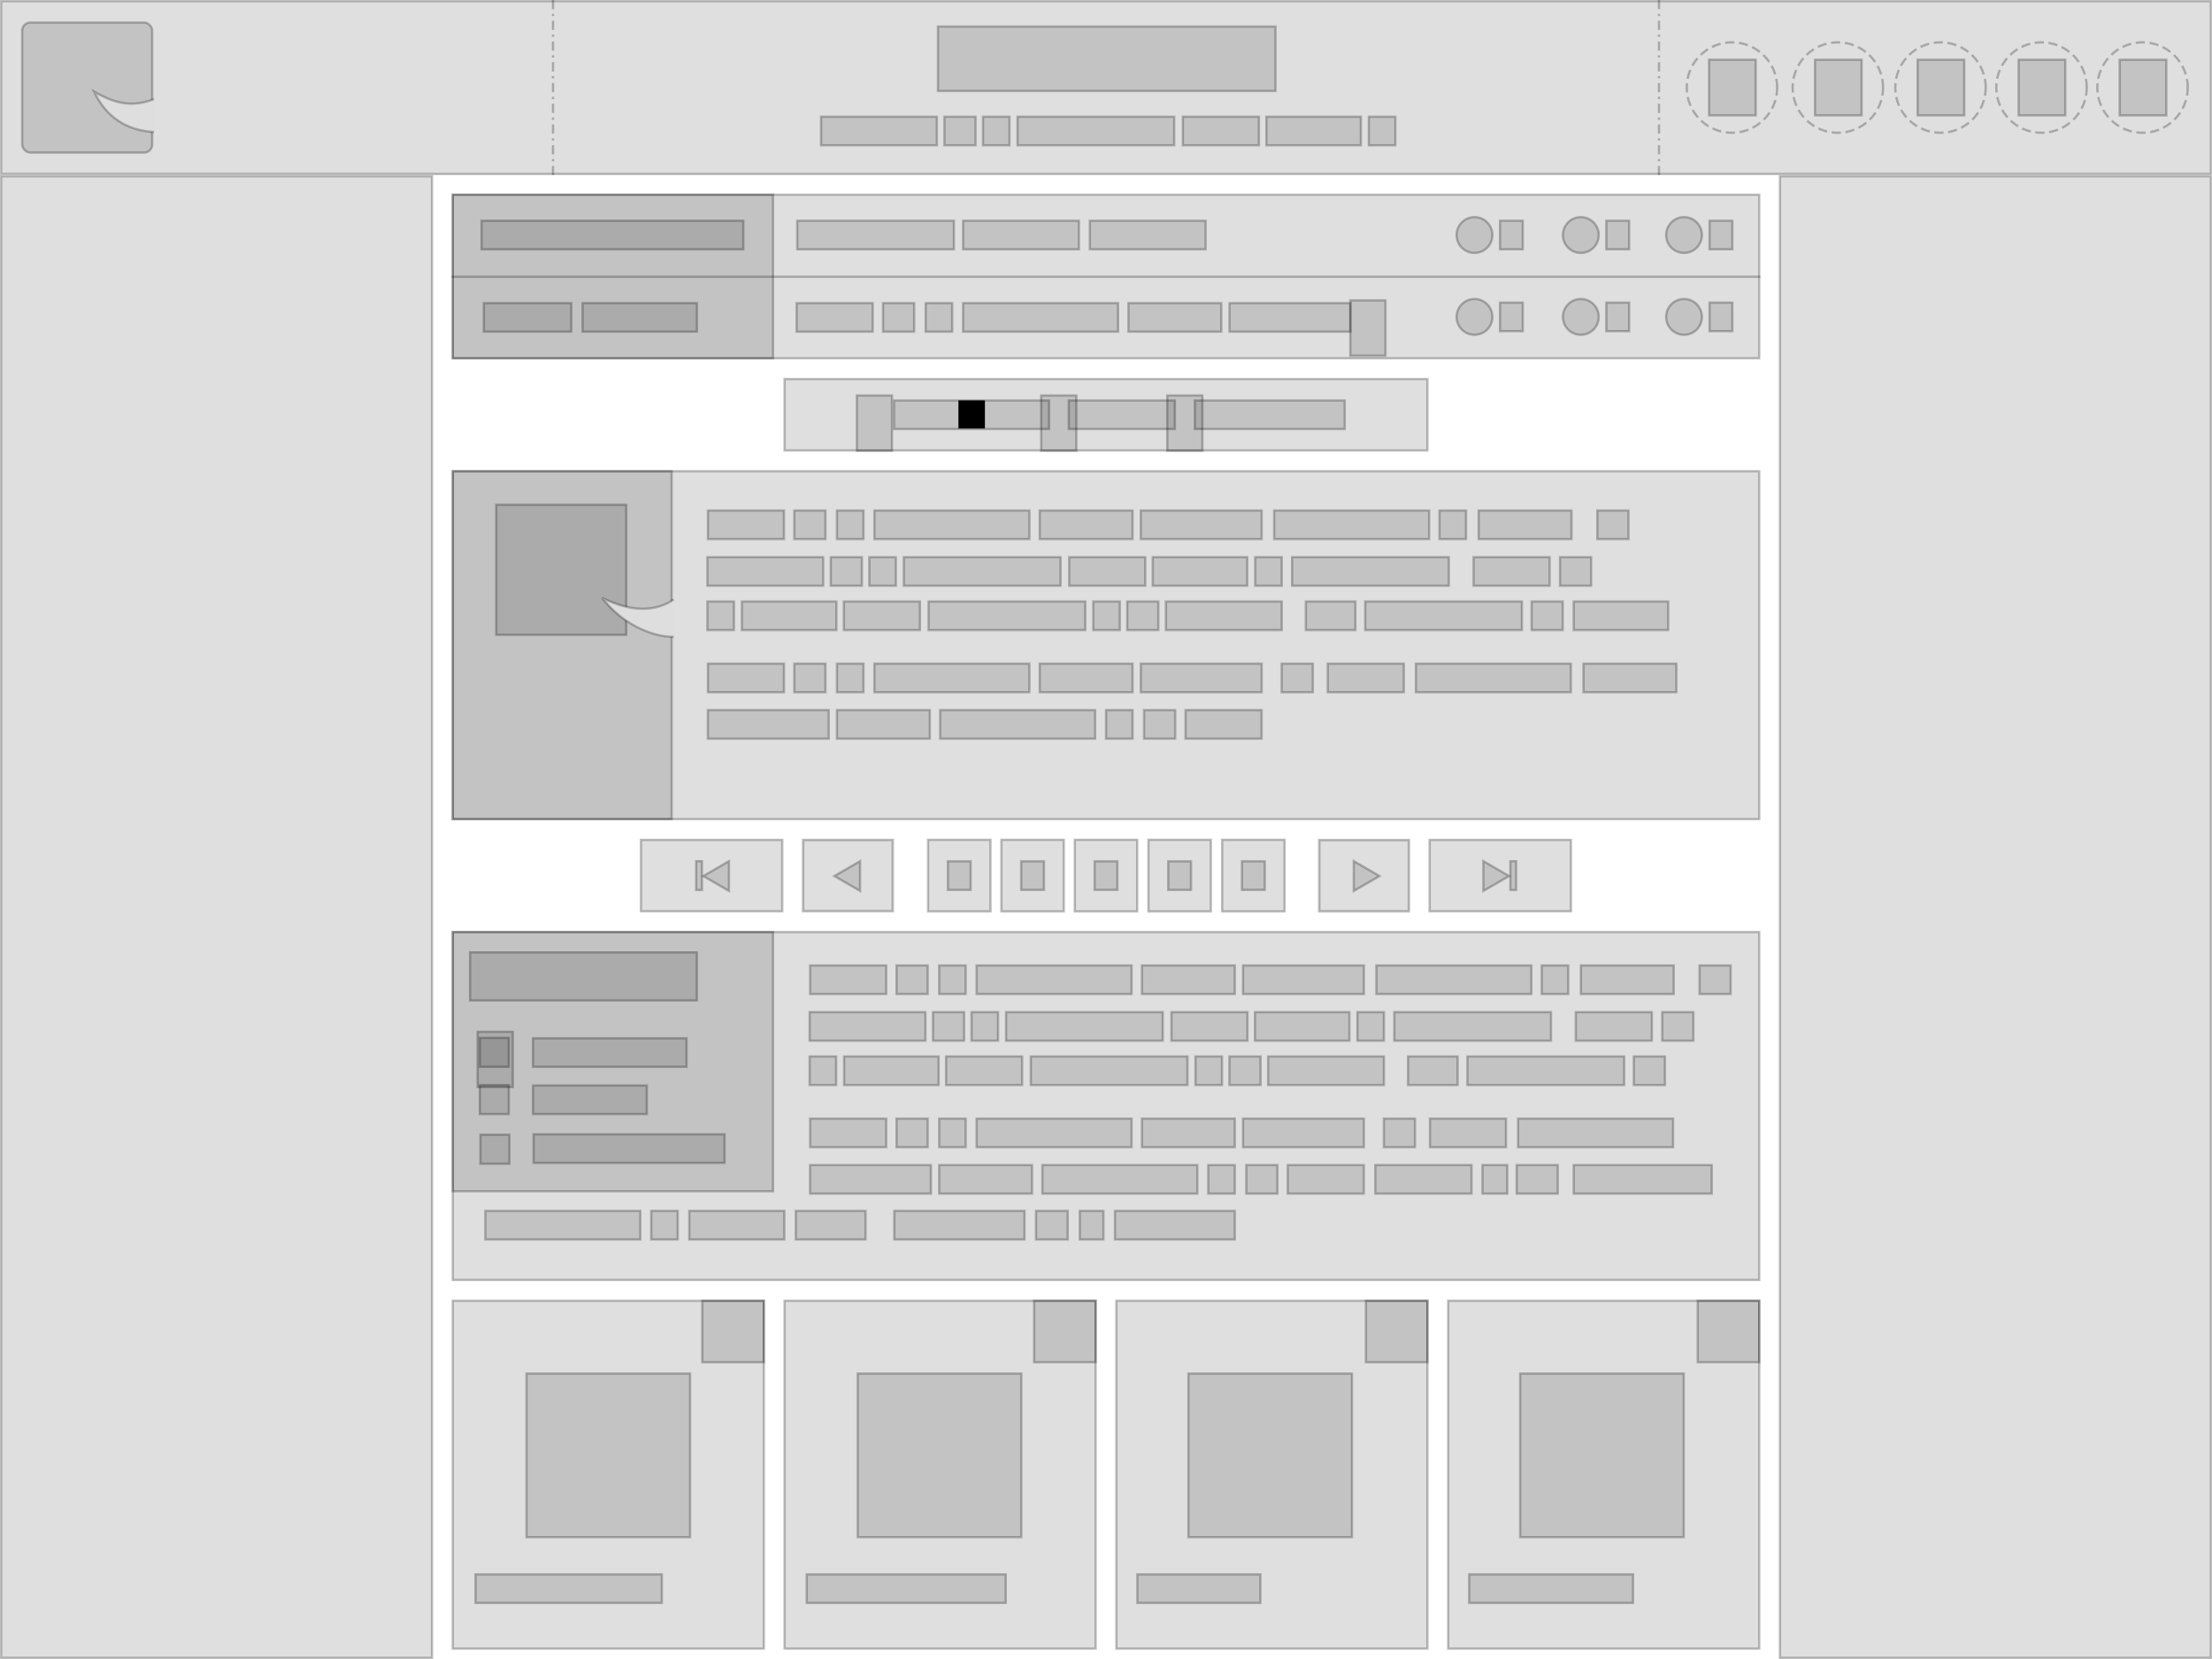<?xml version="1.0" encoding="UTF-8" standalone="no"?>
<!-- Created with Inkscape (http://www.inkscape.org/) -->

<svg
   xmlns:dc="http://purl.org/dc/elements/1.1/"
   xmlns:cc="http://creativecommons.org/ns#"
   xmlns:rdf="http://www.w3.org/1999/02/22-rdf-syntax-ns#"
   xmlns:svg="http://www.w3.org/2000/svg"
   xmlns="http://www.w3.org/2000/svg"
   xmlns:sodipodi="http://sodipodi.sourceforge.net/DTD/sodipodi-0.dtd"
   xmlns:inkscape="http://www.inkscape.org/namespaces/inkscape"
   width="960"
   height="720"
   id="svg2"
   version="1.1"
   inkscape:version="0.48.4 r9939"
   sodipodi:docname="screen960.svg"
   enable-background="new"
   inkscape:export-filename="/home/mike/Development/Ruby/rails/forum/schematics/screen960.png"
   inkscape:export-xdpi="90"
   inkscape:export-ydpi="90">
  <defs
     id="defs4" />
  <sodipodi:namedview
     id="base"
     pagecolor="#ffffff"
     bordercolor="#666666"
     borderopacity="1.0"
     inkscape:pageopacity="1"
     inkscape:pageshadow="2"
     inkscape:zoom="1"
     inkscape:cx="428.93724"
     inkscape:cy="372.13199"
     inkscape:document-units="px"
     inkscape:current-layer="layer1"
     showgrid="false"
     showguides="false"
     inkscape:guide-bbox="true"
     inkscape:window-width="1838"
     inkscape:window-height="1060"
     inkscape:window-x="80"
     inkscape:window-y="-3"
     inkscape:window-maximized="1"
     inkscape:snap-to-guides="true"
     inkscape:snap-global="true"
     inkscape:snap-bbox="true"
     inkscape:snap-nodes="true"
     inkscape:snap-page="false"
     inkscape:snap-object-midpoints="true"
     inkscape:object-nodes="false"
     inkscape:bbox-nodes="true">
    <sodipodi:guide
       orientation="1,0"
       position="480,360"
       id="guide2985" />
    <sodipodi:guide
       orientation="1,0"
       position="192,360"
       id="guide2987" />
    <sodipodi:guide
       orientation="1,0"
       position="384,360"
       id="guide2989" />
    <sodipodi:guide
       orientation="1,0"
       position="576,360"
       id="guide2991" />
    <sodipodi:guide
       orientation="1,0"
       position="768,360"
       id="guide2993" />
    <sodipodi:guide
       orientation="1,0"
       position="0,360"
       id="guide2995" />
    <sodipodi:guide
       orientation="1,0"
       position="960,360"
       id="guide2997" />
    <sodipodi:guide
       orientation="0,1"
       position="480,360"
       id="guide2999" />
    <sodipodi:guide
       orientation="0,1"
       position="480,0"
       id="guide3001" />
    <sodipodi:guide
       orientation="0,1"
       position="480,720"
       id="guide3003" />
    <sodipodi:guide
       orientation="0,1"
       position="480,240"
       id="guide3005" />
    <sodipodi:guide
       orientation="0,1"
       position="480,480"
       id="guide3007" />
    <sodipodi:guide
       orientation="0,1"
       position="480,640"
       id="guide3009" />
    <sodipodi:guide
       orientation="0,1"
       position="480,560"
       id="guide3011" />
    <sodipodi:guide
       orientation="0,1"
       position="480,400"
       id="guide3013" />
    <sodipodi:guide
       orientation="0,1"
       position="480,320"
       id="guide3015" />
    <sodipodi:guide
       orientation="0,1"
       position="480,80"
       id="guide3017" />
    <sodipodi:guide
       orientation="0,1"
       position="480,160"
       id="guide3019" />
    <sodipodi:guide
       orientation="1,0"
       position="4,360"
       id="guide3023" />
    <sodipodi:guide
       orientation="1,0"
       position="188,360"
       id="guide3025" />
    <sodipodi:guide
       orientation="1,0"
       position="196,360"
       id="guide3027" />
    <sodipodi:guide
       orientation="1,0"
       position="380,360"
       id="guide3029" />
    <sodipodi:guide
       orientation="1,0"
       position="388,360"
       id="guide3031" />
    <sodipodi:guide
       orientation="1,0"
       position="476,360"
       id="guide3033" />
    <sodipodi:guide
       orientation="1,0"
       position="484,360"
       id="guide3035" />
    <sodipodi:guide
       orientation="1,0"
       position="572,360"
       id="guide3037" />
    <sodipodi:guide
       orientation="1,0"
       position="580,360"
       id="guide3039" />
    <sodipodi:guide
       orientation="1,0"
       position="764,360"
       id="guide3041" />
    <sodipodi:guide
       orientation="1,0"
       position="772,360"
       id="guide3043" />
    <sodipodi:guide
       orientation="1,0"
       position="956,360"
       id="guide3045" />
    <sodipodi:guide
       orientation="0,1"
       position="480,4"
       id="guide3047" />
    <sodipodi:guide
       orientation="0,1"
       position="480,76"
       id="guide3049" />
    <sodipodi:guide
       orientation="0,1"
       position="480,84"
       id="guide3051" />
    <sodipodi:guide
       orientation="0,1"
       position="480,156"
       id="guide3053" />
    <sodipodi:guide
       orientation="0,1"
       position="480,164"
       id="guide3055" />
    <sodipodi:guide
       orientation="0,1"
       position="480,236"
       id="guide3057" />
    <sodipodi:guide
       orientation="0,1"
       position="480,244"
       id="guide3059" />
    <sodipodi:guide
       orientation="0,1"
       position="480,316"
       id="guide3061" />
    <sodipodi:guide
       orientation="0,1"
       position="480,324"
       id="guide3063" />
    <sodipodi:guide
       orientation="0,1"
       position="480,356"
       id="guide3065" />
    <sodipodi:guide
       orientation="0,1"
       position="480,364"
       id="guide3067" />
    <sodipodi:guide
       orientation="0,1"
       position="480,396"
       id="guide3069" />
    <sodipodi:guide
       orientation="0,1"
       position="480,404"
       id="guide3071" />
    <sodipodi:guide
       orientation="0,1"
       position="480,476"
       id="guide3073" />
    <sodipodi:guide
       orientation="0,1"
       position="480,484"
       id="guide3075" />
    <sodipodi:guide
       orientation="0,1"
       position="480,556"
       id="guide3077" />
    <sodipodi:guide
       orientation="0,1"
       position="480,564"
       id="guide3079" />
    <sodipodi:guide
       orientation="0,1"
       position="480,636"
       id="guide3081" />
    <sodipodi:guide
       orientation="0,1"
       position="480,644"
       id="guide3083" />
    <sodipodi:guide
       orientation="0,1"
       position="480,716"
       id="guide3085" />
    <sodipodi:guide
       orientation="1,0"
       position="336,360"
       id="guide3859" />
    <sodipodi:guide
       orientation="1,0"
       position="624,360"
       id="guide3861" />
    <sodipodi:guide
       orientation="1,0"
       position="332,360"
       id="guide3865" />
    <sodipodi:guide
       orientation="1,0"
       position="340,360"
       id="guide3867" />
    <sodipodi:guide
       orientation="1,0"
       position="620,432.345"
       id="guide3869" />
    <sodipodi:guide
       orientation="1,0"
       position="628,360"
       id="guide3873" />
    <sodipodi:guide
       orientation="0,1"
       position="480,600"
       id="guide3913" />
    <sodipodi:guide
       orientation="0,1"
       position="480,682"
       id="guide3941" />
    <sodipodi:guide
       orientation="0,1"
       position="480,520"
       id="guide3951" />
    <sodipodi:guide
       orientation="0,1"
       position="480,524"
       id="guide3955" />
    <sodipodi:guide
       orientation="0,1"
       position="480,516"
       id="guide3957" />
    <sodipodi:guide
       orientation="0,1"
       position="721.25,618"
       id="guide3979" />
    <sodipodi:guide
       orientation="1,0"
       position="240,320"
       id="guide4203" />
    <sodipodi:guide
       orientation="1,0"
       position="720,669"
       id="guide4205" />
  </sodipodi:namedview>
  <g
     inkscape:label="Grid"
     inkscape:groupmode="layer"
     id="layer1"
     transform="translate(0,-332.362)"
     style="display:inline;">
    <rect
       style="fill:#000000;fill-opacity:0.125;fill-rule:nonzero;stroke:#000000;stroke-width:0.993;stroke-opacity:0.251;opacity:1"
       id="rect3087"
       width="959.007"
       height="75.007"
       x="0.496"
       y="332.859" />
    <rect
       style="fill:#000000;fill-opacity:0.125;fill-rule:nonzero;stroke:#000000;stroke-width:1;stroke-miterlimit:4;stroke-opacity:0.251;stroke-dasharray:none"
       id="rect3857"
       width="567"
       height="151"
       x="196.5"
       y="536.862" />
    <rect
       style="fill:#000000;fill-opacity:0.125;fill-rule:nonzero;stroke:#000000;stroke-width:0.976;stroke-miterlimit:4;stroke-opacity:0.251;stroke-dasharray:none"
       id="rect3879"
       width="567.024"
       height="71.024"
       x="196.488"
       y="416.85" />
    <rect
       style="fill:#000000;fill-opacity:0.125;fill-rule:nonzero;stroke:#000000;stroke-width:1;stroke-linecap:square;stroke-linejoin:miter;stroke-miterlimit:4;stroke-opacity:0.251;stroke-dasharray:none"
       id="rect3887"
       width="567"
       height="151"
       x="196.5"
       y="736.862" />
    <rect
       style="fill:#000000;fill-opacity:0.125;fill-rule:nonzero;stroke:#000000;stroke-width:1;stroke-linecap:square;stroke-linejoin:miter;stroke-miterlimit:4;stroke-opacity:0.251;stroke-dasharray:none"
       id="rect3885"
       width="139"
       height="112.5"
       x="196.5"
       y="736.862"
       ry="0" />
    <rect
       style="fill:#000000;fill-opacity:0.125;fill-rule:nonzero;stroke:#000000;stroke-width:0.978;stroke-linecap:square;stroke-linejoin:miter;stroke-miterlimit:4;stroke-opacity:0.251;stroke-dasharray:none"
       id="rect3903"
       width="139.022"
       height="71.022"
       x="196.489"
       y="416.851" />
    <rect
       style="fill:#000000;fill-opacity:0.125;fill-rule:nonzero;stroke:#000000;stroke-width:0.993;stroke-linecap:square;stroke-linejoin:miter;stroke-miterlimit:4;stroke-opacity:0.251;stroke-dasharray:none;opacity:1"
       id="rect3905"
       width="135.007"
       height="151.007"
       x="196.497"
       y="896.859" />
    <rect
       style="fill:#000000;fill-opacity:0.125;fill-rule:nonzero;stroke:#000000;stroke-width:0.993;stroke-linecap:square;stroke-linejoin:miter;stroke-miterlimit:4;stroke-opacity:0.251;stroke-dasharray:none;opacity:1"
       id="rect3907"
       width="135.007"
       height="151.007"
       x="340.497"
       y="896.859" />
    <rect
       style="fill:#000000;fill-opacity:0.125;fill-rule:nonzero;stroke:#000000;stroke-width:0.993;stroke-linecap:square;stroke-linejoin:miter;stroke-miterlimit:4;stroke-opacity:0.251;stroke-dasharray:none;opacity:1"
       id="rect3909"
       width="135.007"
       height="151.007"
       x="484.497"
       y="896.859" />
    <rect
       style="fill:#000000;fill-opacity:0.125;fill-rule:nonzero;stroke:#000000;stroke-width:0.993;stroke-linecap:square;stroke-linejoin:miter;stroke-miterlimit:4;stroke-opacity:0.251;stroke-dasharray:none;opacity:1"
       id="rect3911"
       width="135.007"
       height="151.007"
       x="628.497"
       y="896.859" />
    <rect
       style="fill:#000000;fill-opacity:0.125;fill-rule:nonzero;stroke:#000000;stroke-width:1;stroke-linecap:square;stroke-linejoin:miter;stroke-miterlimit:4;stroke-opacity:0.251;stroke-dasharray:none"
       id="rect3919"
       width="95.008"
       height="151.008"
       x="196.5"
       y="536.862" />
    <path
       style="fill:#000000;stroke:#000000;stroke-width:1px;stroke-linecap:butt;stroke-linejoin:miter;stroke-opacity:0.251;fill-opacity:0.125;opacity:1"
       d="m 196,452.473 568,0"
       id="path3921"
       inkscape:connector-curvature="0" />
    <rect
       style="fill:#000000;fill-opacity:0.125;fill-rule:nonzero;stroke:#000000;stroke-width:1;stroke-linecap:square;stroke-linejoin:miter;stroke-miterlimit:4;stroke-opacity:0.251;stroke-dasharray:none;opacity:1"
       id="rect3927"
       width="56.429"
       height="56.429"
       x="215.361"
       y="551.439" />
    <rect
       style="fill:#000000;fill-opacity:0.125;fill-rule:nonzero;stroke:#000000;stroke-width:1;stroke-linecap:square;stroke-linejoin:miter;stroke-miterlimit:4;stroke-opacity:0.251;stroke-dasharray:none;opacity:1"
       id="rect3929"
       width="26.695"
       height="26.695"
       x="304.805"
       y="896.862" />
    <rect
       y="896.859"
       x="448.809"
       height="26.695"
       width="26.695"
       id="rect3933"
       style="fill:#000000;fill-opacity:0.125;fill-rule:nonzero;stroke:#000000;stroke-width:1;stroke-linecap:square;stroke-linejoin:miter;stroke-miterlimit:4;stroke-opacity:0.251;stroke-dasharray:none;opacity:1" />
    <rect
       style="fill:#000000;fill-opacity:0.125;fill-rule:nonzero;stroke:#000000;stroke-width:1;stroke-linecap:square;stroke-linejoin:miter;stroke-miterlimit:4;stroke-opacity:0.251;stroke-dasharray:none;opacity:1"
       id="rect3935"
       width="26.695"
       height="26.695"
       x="592.805"
       y="896.862" />
    <rect
       y="896.859"
       x="736.809"
       height="26.695"
       width="26.695"
       id="rect3937"
       style="fill:#000000;fill-opacity:0.125;fill-rule:nonzero;stroke:#000000;stroke-width:1;stroke-linecap:square;stroke-linejoin:miter;stroke-miterlimit:4;stroke-opacity:0.251;stroke-dasharray:none;opacity:1" />
    <rect
       style="fill:#000000;fill-opacity:0.125;fill-rule:nonzero;stroke:#000000;stroke-width:0.99;stroke-linecap:square;stroke-linejoin:miter;stroke-miterlimit:4;stroke-opacity:0.251;stroke-dasharray:none;opacity:1"
       id="rect3949"
       width="279.01"
       height="31.01"
       x="340.495"
       y="496.857" />
    <rect
       style="fill:#000000;fill-opacity:0.125;fill-rule:nonzero;stroke:#000000;stroke-width:1.084;stroke-linecap:square;stroke-linejoin:miter;stroke-miterlimit:4;stroke-opacity:0.251;stroke-dasharray:none;opacity:1"
       id="rect3961"
       width="38.916"
       height="30.916"
       x="348.542"
       y="696.904" />
    <rect
       y="696.816"
       x="434.592"
       height="31.093"
       width="27.093"
       id="rect3963"
       style="fill:#000000;fill-opacity:0.125;fill-rule:nonzero;stroke:#000000;stroke-width:1;stroke-linecap:square;stroke-linejoin:miter;stroke-miterlimit:4;stroke-opacity:0.251;stroke-dasharray:none;opacity:1" />
    <rect
       style="fill:#000000;fill-opacity:0.125;fill-rule:nonzero;stroke:#000000;stroke-width:1;stroke-linecap:square;stroke-linejoin:miter;stroke-miterlimit:4;stroke-opacity:0.251;stroke-dasharray:none;opacity:1"
       id="rect3965"
       width="27.093"
       height="31.093"
       x="466.453"
       y="696.816" />
    <rect
       style="fill:#000000;fill-opacity:0.125;fill-rule:nonzero;stroke:#000000;stroke-width:1;stroke-linecap:square;stroke-linejoin:miter;stroke-miterlimit:4;stroke-opacity:0.251;stroke-dasharray:none;opacity:1"
       id="rect3967"
       width="27.093"
       height="31.093"
       x="402.772"
       y="696.816" />
    <rect
       y="696.816"
       x="498.409"
       height="31.093"
       width="27.093"
       id="rect3969"
       style="fill:#000000;fill-opacity:0.125;fill-rule:nonzero;stroke:#000000;stroke-width:1;stroke-linecap:square;stroke-linejoin:miter;stroke-miterlimit:4;stroke-opacity:0.251;stroke-dasharray:none;opacity:1" />
    <rect
       style="fill:#000000;fill-opacity:0.125;fill-rule:nonzero;stroke:#000000;stroke-width:1;stroke-linecap:square;stroke-linejoin:miter;stroke-miterlimit:4;stroke-opacity:0.251;stroke-dasharray:none;opacity:1"
       id="rect3971"
       width="27.093"
       height="31.093"
       x="530.405"
       y="696.816" />
    <rect
       y="696.951"
       x="572.542"
       height="30.916"
       width="38.916"
       id="rect3973"
       style="fill:#000000;fill-opacity:0.125;fill-rule:nonzero;stroke:#000000;stroke-width:1.084;stroke-linecap:square;stroke-linejoin:miter;stroke-miterlimit:4;stroke-opacity:0.251;stroke-dasharray:none;opacity:1" />
    <rect
       style="fill:#000000;fill-opacity:0.125;fill-rule:nonzero;stroke:#000000;stroke-width:1.011;stroke-linecap:square;stroke-linejoin:miter;stroke-miterlimit:4;stroke-opacity:0.251;stroke-dasharray:none;opacity:1"
       id="rect3975"
       width="61.318"
       height="30.989"
       x="620.459"
       y="696.868" />
    <rect
       y="696.868"
       x="278.176"
       height="30.989"
       width="61.318"
       id="rect3977"
       style="fill:#000000;fill-opacity:0.125;fill-rule:nonzero;stroke:#000000;stroke-width:1.011;stroke-linecap:square;stroke-linejoin:miter;stroke-miterlimit:4;stroke-opacity:0.251;stroke-dasharray:none;opacity:1" />
    <g
       id="g3998"
       style="fill:#000000;fill-opacity:0.125;stroke:#000000;stroke-opacity:0.251"
       transform="translate(-7.5,0)">
      <path
         transform="translate(-91.5,332.362)"
         d="m 746.705,102 c 0,4.296 -3.482,7.778 -7.778,7.778 -4.296,0 -7.778,-3.482 -7.778,-7.778 0,-4.296 3.482,-7.778 7.778,-7.778 4.296,0 7.778,3.482 7.778,7.778 z"
         sodipodi:ry="7.7781744"
         sodipodi:rx="7.7781744"
         sodipodi:cy="102"
         sodipodi:cx="738.92657"
         id="path3983"
         style="fill:#000000;fill-opacity:0.125;fill-rule:nonzero;stroke:#000000;stroke-width:1;stroke-linecap:square;stroke-linejoin:miter;stroke-miterlimit:4;stroke-opacity:0.251;stroke-dasharray:none"
         sodipodi:type="arc" />
      <rect
         transform="translate(0,332.362)"
         y="95.801"
         x="658.493"
         height="12.397"
         width="9.899"
         id="rect3989"
         style="fill:#000000;fill-opacity:0.125;fill-rule:nonzero;stroke:#000000;stroke-width:1;stroke-linecap:square;stroke-linejoin:miter;stroke-miterlimit:4;stroke-opacity:0.251;stroke-dasharray:none" />
    </g>
    <g
       id="g4002"
       transform="translate(38.646,0)"
       style="fill:#000000;fill-opacity:0.125;stroke:#000000;stroke-opacity:0.251">
      <path
         sodipodi:type="arc"
         style="fill:#000000;fill-opacity:0.125;fill-rule:nonzero;stroke:#000000;stroke-width:1;stroke-linecap:square;stroke-linejoin:miter;stroke-miterlimit:4;stroke-opacity:0.251;stroke-dasharray:none"
         id="path4004"
         sodipodi:cx="738.92657"
         sodipodi:cy="102"
         sodipodi:rx="7.7781744"
         sodipodi:ry="7.7781744"
         d="m 746.705,102 c 0,4.296 -3.482,7.778 -7.778,7.778 -4.296,0 -7.778,-3.482 -7.778,-7.778 0,-4.296 3.482,-7.778 7.778,-7.778 4.296,0 7.778,3.482 7.778,7.778 z"
         transform="translate(-91.5,332.362)" />
      <rect
         style="fill:#000000;fill-opacity:0.125;fill-rule:nonzero;stroke:#000000;stroke-width:1;stroke-linecap:square;stroke-linejoin:miter;stroke-miterlimit:4;stroke-opacity:0.251;stroke-dasharray:none"
         id="rect4006"
         width="9.899"
         height="12.397"
         x="658.493"
         y="95.801"
         transform="translate(0,332.362)" />
    </g>
    <g
       transform="translate(83.44,0)"
       id="g4008"
       style="fill:#000000;fill-opacity:0.125;stroke:#000000;stroke-opacity:0.251;opacity:1">
      <path
         transform="translate(-91.5,332.362)"
         d="m 746.705,102 c 0,4.296 -3.482,7.778 -7.778,7.778 -4.296,0 -7.778,-3.482 -7.778,-7.778 0,-4.296 3.482,-7.778 7.778,-7.778 4.296,0 7.778,3.482 7.778,7.778 z"
         sodipodi:ry="7.7781744"
         sodipodi:rx="7.7781744"
         sodipodi:cy="102"
         sodipodi:cx="738.92657"
         id="path4010"
         style="fill:#000000;fill-opacity:0.125;fill-rule:nonzero;stroke:#000000;stroke-width:1;stroke-linecap:square;stroke-linejoin:miter;stroke-miterlimit:4;stroke-opacity:0.251;stroke-dasharray:none"
         sodipodi:type="arc" />
      <rect
         transform="translate(0,332.362)"
         y="95.801"
         x="658.493"
         height="12.397"
         width="9.899"
         id="rect4012"
         style="fill:#000000;fill-opacity:0.125;fill-rule:nonzero;stroke:#000000;stroke-width:1;stroke-linecap:square;stroke-linejoin:miter;stroke-miterlimit:4;stroke-opacity:0.251;stroke-dasharray:none" />
    </g>
    <g
       id="g4014"
       transform="translate(-7.5,35.532)"
       style="fill:#000000;fill-opacity:0.125;stroke:#000000;stroke-opacity:0.251">
      <path
         sodipodi:type="arc"
         style="fill:#000000;fill-opacity:0.125;fill-rule:nonzero;stroke:#000000;stroke-width:1;stroke-linecap:square;stroke-linejoin:miter;stroke-miterlimit:4;stroke-opacity:0.251;stroke-dasharray:none"
         id="path4016"
         sodipodi:cx="738.92657"
         sodipodi:cy="102"
         sodipodi:rx="7.7781744"
         sodipodi:ry="7.7781744"
         d="m 746.705,102 c 0,4.296 -3.482,7.778 -7.778,7.778 -4.296,0 -7.778,-3.482 -7.778,-7.778 0,-4.296 3.482,-7.778 7.778,-7.778 4.296,0 7.778,3.482 7.778,7.778 z"
         transform="translate(-91.5,332.362)" />
      <rect
         style="fill:#000000;fill-opacity:0.125;fill-rule:nonzero;stroke:#000000;stroke-width:1;stroke-linecap:square;stroke-linejoin:miter;stroke-miterlimit:4;stroke-opacity:0.251;stroke-dasharray:none"
         id="rect4018"
         width="9.899"
         height="12.397"
         x="658.493"
         y="95.801"
         transform="translate(0,332.362)" />
    </g>
    <g
       transform="translate(38.646,35.532)"
       id="g4020"
       style="fill:#000000;fill-opacity:0.125;stroke:#000000;stroke-opacity:0.251">
      <path
         transform="translate(-91.5,332.362)"
         d="m 746.705,102 c 0,4.296 -3.482,7.778 -7.778,7.778 -4.296,0 -7.778,-3.482 -7.778,-7.778 0,-4.296 3.482,-7.778 7.778,-7.778 4.296,0 7.778,3.482 7.778,7.778 z"
         sodipodi:ry="7.7781744"
         sodipodi:rx="7.7781744"
         sodipodi:cy="102"
         sodipodi:cx="738.92657"
         id="path4022"
         style="fill:#000000;fill-opacity:0.125;fill-rule:nonzero;stroke:#000000;stroke-width:1;stroke-linecap:square;stroke-linejoin:miter;stroke-miterlimit:4;stroke-opacity:0.251;stroke-dasharray:none"
         sodipodi:type="arc" />
      <rect
         transform="translate(0,332.362)"
         y="95.801"
         x="658.493"
         height="12.397"
         width="9.899"
         id="rect4024"
         style="fill:#000000;fill-opacity:0.125;fill-rule:nonzero;stroke:#000000;stroke-width:1;stroke-linecap:square;stroke-linejoin:miter;stroke-miterlimit:4;stroke-opacity:0.251;stroke-dasharray:none" />
    </g>
    <g
       id="g4026"
       transform="translate(83.44,35.532)"
       style="fill:#000000;fill-opacity:0.125;stroke:#000000;stroke-opacity:0.251;opacity:1">
      <path
         sodipodi:type="arc"
         style="fill:#000000;fill-opacity:0.125;fill-rule:nonzero;stroke:#000000;stroke-width:1;stroke-linecap:square;stroke-linejoin:miter;stroke-miterlimit:4;stroke-opacity:0.251;stroke-dasharray:none"
         id="path4028"
         sodipodi:cx="738.92657"
         sodipodi:cy="102"
         sodipodi:rx="7.7781744"
         sodipodi:ry="7.7781744"
         d="m 746.705,102 c 0,4.296 -3.482,7.778 -7.778,7.778 -4.296,0 -7.778,-3.482 -7.778,-7.778 0,-4.296 3.482,-7.778 7.778,-7.778 4.296,0 7.778,3.482 7.778,7.778 z"
         transform="translate(-91.5,332.362)" />
      <rect
         style="fill:#000000;fill-opacity:0.125;fill-rule:nonzero;stroke:#000000;stroke-width:1;stroke-linecap:square;stroke-linejoin:miter;stroke-miterlimit:4;stroke-opacity:0.251;stroke-dasharray:none"
         id="rect4030"
         width="9.899"
         height="12.397"
         x="658.493"
         y="95.801"
         transform="translate(0,332.362)" />
    </g>
    <rect
       y="428.164"
       x="345.993"
       height="12.397"
       width="68.014"
       id="rect4036"
       style="fill:#000000;fill-opacity:0.125;fill-rule:nonzero;stroke:#000000;stroke-width:1;stroke-linecap:square;stroke-linejoin:miter;stroke-miterlimit:4;stroke-opacity:0.251;stroke-dasharray:none;opacity:1" />
    <rect
       style="fill:#000000;fill-opacity:0.125;fill-rule:nonzero;stroke:#000000;stroke-width:1;stroke-linecap:square;stroke-linejoin:miter;stroke-miterlimit:4;stroke-opacity:0.251;stroke-dasharray:none;opacity:1"
       id="rect4040"
       width="50.264"
       height="12.397"
       x="417.986"
       y="428.164" />
    <rect
       y="428.164"
       x="472.986"
       height="12.397"
       width="50.264"
       id="rect4042"
       style="fill:#000000;fill-opacity:0.125;fill-rule:nonzero;stroke:#000000;stroke-width:1;stroke-linecap:square;stroke-linejoin:miter;stroke-miterlimit:4;stroke-opacity:0.251;stroke-dasharray:none;opacity:1" />
    <rect
       style="fill:#000000;fill-opacity:0.125;fill-rule:nonzero;stroke:#000000;stroke-width:1;stroke-linecap:square;stroke-linejoin:miter;stroke-miterlimit:4;stroke-opacity:0.251;stroke-dasharray:none;opacity:1"
       id="rect4044"
       width="33.014"
       height="12.397"
       x="345.736"
       y="463.914" />
    <rect
       y="463.914"
       x="383.236"
       height="12.397"
       width="13.514"
       id="rect4046"
       style="fill:#000000;fill-opacity:0.125;fill-rule:nonzero;stroke:#000000;stroke-width:1;stroke-linecap:square;stroke-linejoin:miter;stroke-miterlimit:4;stroke-opacity:0.251;stroke-dasharray:none;opacity:1" />
    <rect
       style="fill:#000000;fill-opacity:0.125;fill-rule:nonzero;stroke:#000000;stroke-width:1;stroke-linecap:square;stroke-linejoin:miter;stroke-miterlimit:4;stroke-opacity:0.251;stroke-dasharray:none;opacity:1"
       id="rect4048"
       width="11.514"
       height="12.397"
       x="401.736"
       y="463.914" />
    <rect
       y="463.914"
       x="417.986"
       height="12.397"
       width="67.264"
       id="rect4050"
       style="fill:#000000;fill-opacity:0.125;fill-rule:nonzero;stroke:#000000;stroke-width:1;stroke-linecap:square;stroke-linejoin:miter;stroke-miterlimit:4;stroke-opacity:0.251;stroke-dasharray:none;opacity:1" />
    <rect
       style="fill:#000000;fill-opacity:0.125;fill-rule:nonzero;stroke:#000000;stroke-width:1;stroke-linecap:square;stroke-linejoin:miter;stroke-miterlimit:4;stroke-opacity:0.251;stroke-dasharray:none;opacity:1"
       id="rect4056"
       width="9.899"
       height="12.397"
       x="411.369"
       y="706.164" />
    <rect
       y="706.164"
       x="443.189"
       height="12.397"
       width="9.899"
       id="rect4060"
       style="fill:#000000;fill-opacity:0.125;fill-rule:nonzero;stroke:#000000;stroke-width:1;stroke-linecap:square;stroke-linejoin:miter;stroke-miterlimit:4;stroke-opacity:0.251;stroke-dasharray:none;opacity:1" />
    <rect
       style="fill:#000000;fill-opacity:0.125;fill-rule:nonzero;stroke:#000000;stroke-width:1;stroke-linecap:square;stroke-linejoin:miter;stroke-miterlimit:4;stroke-opacity:0.251;stroke-dasharray:none;opacity:1"
       id="rect4062"
       width="9.899"
       height="12.397"
       x="475.05"
       y="706.164" />
    <rect
       y="706.164"
       x="507.005"
       height="12.397"
       width="9.899"
       id="rect4064"
       style="fill:#000000;fill-opacity:0.125;fill-rule:nonzero;stroke:#000000;stroke-width:1;stroke-linecap:square;stroke-linejoin:miter;stroke-miterlimit:4;stroke-opacity:0.251;stroke-dasharray:none;opacity:1" />
    <rect
       style="fill:#000000;fill-opacity:0.125;fill-rule:nonzero;stroke:#000000;stroke-width:1;stroke-linecap:square;stroke-linejoin:miter;stroke-miterlimit:4;stroke-opacity:0.251;stroke-dasharray:none;opacity:1"
       id="rect4066"
       width="9.899"
       height="12.397"
       x="539.002"
       y="706.164" />
    <rect
       style="fill:#000000;fill-opacity:0.125;fill-rule:nonzero;stroke:#000000;stroke-width:1;stroke-linecap:square;stroke-linejoin:miter;stroke-miterlimit:4;stroke-opacity:0.251;stroke-dasharray:none;opacity:1"
       id="rect4068"
       width="67.264"
       height="12.397"
       x="388.037"
       y="506.164" />
    <rect
       y="506.164"
       x="463.839"
       height="12.397"
       width="46.05"
       id="rect4070"
       style="fill:#000000;fill-opacity:0.125;fill-rule:nonzero;stroke:#000000;stroke-width:1;stroke-linecap:square;stroke-linejoin:miter;stroke-miterlimit:4;stroke-opacity:0.251;stroke-dasharray:none;opacity:1" />
    <flowRoot
       xml:space="preserve"
       id="flowRoot4072"
       style="font-size:11px;font-style:normal;font-variant:normal;font-weight:normal;font-stretch:normal;text-align:center;line-height:125%;letter-spacing:0px;word-spacing:0px;text-anchor:middle;fill:#000000;fill-opacity:1;stroke:none;font-family:DejaVu Sans;-inkscape-font-specification:DejaVu Sans"
       transform="translate(0,332.362)"><flowRegion
         id="flowRegion4074"><rect
           id="rect4076"
           width="11.49"
           height="12.198"
           x="415.956"
           y="173.76"
           style="font-size:11px" /></flowRegion><flowPara
         id="flowPara4078"
         style="font-size:11px">/</flowPara></flowRoot>    <flowRoot
       xml:space="preserve"
       id="flowRoot4080"
       style="font-size:11px;font-style:normal;font-variant:normal;font-weight:normal;font-stretch:normal;text-align:center;line-height:125%;letter-spacing:0px;word-spacing:0px;text-anchor:middle;fill:#000000;fill-opacity:0.125;stroke:#000000;font-family:DejaVu Sans;-inkscape-font-specification:DejaVu Sans;stroke-opacity:0.251;opacity:1"
       transform="translate(37.875,333.987)"><flowRegion
         id="flowRegion4082"><rect
           id="rect4084"
           width="15.25"
           height="24"
           x="414"
           y="170"
           style="font-size:11px;fill:#000000;fill-opacity:0.125;stroke:#000000;stroke-opacity:0.251" /></flowRegion><flowPara
         id="flowPara4086"
         style="font-size:12px;fill:#000000;fill-opacity:0.125;stroke:#000000;stroke-opacity:0.251">/</flowPara></flowRoot>    <rect
       style="fill:#000000;fill-opacity:0.125;fill-rule:nonzero;stroke:#000000;stroke-width:1;stroke-linecap:square;stroke-linejoin:miter;stroke-miterlimit:4;stroke-opacity:0.251;stroke-dasharray:none;opacity:1"
       id="rect4088"
       width="65.05"
       height="12.397"
       x="518.557"
       y="506.164" />
    <flowRoot
       transform="translate(92.594,333.987)"
       style="font-size:11px;font-style:normal;font-variant:normal;font-weight:normal;font-stretch:normal;text-align:center;line-height:125%;letter-spacing:0px;word-spacing:0px;text-anchor:middle;fill:#000000;fill-opacity:0.125;stroke:#000000;font-family:DejaVu Sans;-inkscape-font-specification:DejaVu Sans;stroke-opacity:0.251;opacity:1"
       id="flowRoot4090"
       xml:space="preserve"><flowRegion
         id="flowRegion4092"><rect
           style="font-size:11px;fill:#000000;fill-opacity:0.125;stroke:#000000;stroke-opacity:0.251"
           y="170"
           x="414"
           height="24"
           width="15.25"
           id="rect4094" /></flowRegion><flowPara
         style="font-size:12px;fill:#000000;fill-opacity:0.125;stroke:#000000;stroke-opacity:0.251"
         id="flowPara4096">/</flowPara></flowRoot>    <flowRoot
       transform="translate(-42.125,333.987)"
       style="font-size:11px;font-style:normal;font-variant:normal;font-weight:normal;font-stretch:normal;text-align:center;line-height:125%;letter-spacing:0px;word-spacing:0px;text-anchor:middle;fill:#000000;fill-opacity:0.125;stroke:#000000;font-family:DejaVu Sans;-inkscape-font-specification:DejaVu Sans;stroke-opacity:0.251;opacity:1"
       id="flowRoot4098"
       xml:space="preserve"><flowRegion
         id="flowRegion4100"><rect
           style="font-size:11px;fill:#000000;fill-opacity:0.125;stroke:#000000;stroke-opacity:0.251"
           y="170"
           x="414"
           height="24"
           width="15.25"
           id="rect4102" /></flowRegion><flowPara
         style="font-size:12px;fill:#000000;fill-opacity:0.125;stroke:#000000;stroke-opacity:0.251"
         id="flowPara4104">...</flowPara></flowRoot>    <path
       sodipodi:type="star"
       style="fill:#000000;fill-opacity:0.125;fill-rule:nonzero;stroke:#000000;stroke-width:1.35;stroke-linecap:square;stroke-linejoin:miter;stroke-miterlimit:4;stroke-opacity:0.251;stroke-dasharray:none;opacity:1"
       id="path4106"
       sodipodi:sides="3"
       sodipodi:cx="592"
       sodipodi:cy="380.04678"
       sodipodi:r1="10.054637"
       sodipodi:r2="5.0273185"
       sodipodi:arg1="0"
       sodipodi:arg2="1.0471976"
       inkscape:flatsided="false"
       inkscape:rounded="0"
       inkscape:randomized="0"
       d="m 602.055,380.047 -7.541,4.354 -7.541,4.354 0,-8.708 0,-8.708 7.541,4.354 z"
       transform="matrix(0.739,0,0,0.742,153.753,430.565)"
       inkscape:transform-center-x="-1.8586847" />
    <path
       inkscape:transform-center-x="1.8586888"
       transform="matrix(-0.739,0,0,0.742,807.039,430.565)"
       d="m 602.055,380.047 -7.541,4.354 -7.541,4.354 0,-8.708 0,-8.708 7.541,4.354 z"
       inkscape:randomized="0"
       inkscape:rounded="0"
       inkscape:flatsided="false"
       sodipodi:arg2="1.0471976"
       sodipodi:arg1="0"
       sodipodi:r2="5.0273185"
       sodipodi:r1="10.054637"
       sodipodi:cy="380.04678"
       sodipodi:cx="592"
       sodipodi:sides="3"
       id="path4108"
       style="fill:#000000;fill-opacity:0.125;fill-rule:nonzero;stroke:#000000;stroke-width:1.35;stroke-linecap:square;stroke-linejoin:miter;stroke-miterlimit:4;stroke-opacity:0.251;stroke-dasharray:none;opacity:1"
       sodipodi:type="star" />
    <g
       id="g4117"
       transform="translate(2.5,0)"
       style="fill:#000000;fill-opacity:0.125;stroke:#000000;stroke-opacity:0.251;opacity:1">
      <path
         sodipodi:type="star"
         style="fill:#000000;fill-opacity:0.125;fill-rule:nonzero;stroke:#000000;stroke-width:1.35;stroke-linecap:square;stroke-linejoin:miter;stroke-miterlimit:4;stroke-opacity:0.251;stroke-dasharray:none"
         id="path4110"
         sodipodi:sides="3"
         sodipodi:cx="592"
         sodipodi:cy="380.04678"
         sodipodi:r1="10.054637"
         sodipodi:r2="5.0273185"
         sodipodi:arg1="0"
         sodipodi:arg2="1.0471976"
         inkscape:flatsided="false"
         inkscape:rounded="0"
         inkscape:randomized="0"
         d="m 602.055,380.047 -7.541,4.354 -7.541,4.354 0,-8.708 0,-8.708 7.541,4.354 z"
         transform="matrix(0.739,0,0,0.742,207.493,430.565)"
         inkscape:transform-center-x="-1.8586847" />
      <rect
         y="706.112"
         x="652.986"
         height="12.5"
         width="2.514"
         id="rect4112"
         style="fill:#000000;fill-opacity:0.125;fill-rule:nonzero;stroke:#000000;stroke-width:1;stroke-linecap:square;stroke-linejoin:miter;stroke-miterlimit:4;stroke-opacity:0.251;stroke-dasharray:none" />
    </g>
    <g
       transform="matrix(-1,0,0,1,957.634,0)"
       id="g4121"
       style="fill:#000000;fill-opacity:0.125;stroke:#000000;stroke-opacity:0.251;opacity:1">
      <path
         inkscape:transform-center-x="-1.8586847"
         transform="matrix(0.739,0,0,0.742,207.493,430.565)"
         d="m 602.055,380.047 -7.541,4.354 -7.541,4.354 0,-8.708 0,-8.708 7.541,4.354 z"
         inkscape:randomized="0"
         inkscape:rounded="0"
         inkscape:flatsided="false"
         sodipodi:arg2="1.0471976"
         sodipodi:arg1="0"
         sodipodi:r2="5.0273185"
         sodipodi:r1="10.054637"
         sodipodi:cy="380.04678"
         sodipodi:cx="592"
         sodipodi:sides="3"
         id="path4123"
         style="fill:#000000;fill-opacity:0.125;fill-rule:nonzero;stroke:#000000;stroke-width:1.35;stroke-linecap:square;stroke-linejoin:miter;stroke-miterlimit:4;stroke-opacity:0.251;stroke-dasharray:none"
         sodipodi:type="star" />
      <rect
         style="fill:#000000;fill-opacity:0.125;fill-rule:nonzero;stroke:#000000;stroke-width:1;stroke-linecap:square;stroke-linejoin:miter;stroke-miterlimit:4;stroke-opacity:0.251;stroke-dasharray:none"
         id="rect4125"
         width="2.514"
         height="12.5"
         x="652.986"
         y="706.112" />
    </g>
    <g
       id="g4138"
       transform="translate(10.253,0)"
       style="fill:#000000;fill-opacity:0.125;opacity:1;stroke:#000000;stroke-opacity:0.251">
      <rect
         style="fill:#000000;fill-opacity:0.125;fill-rule:nonzero;stroke:#000000;stroke-width:1;stroke-linecap:square;stroke-linejoin:miter;stroke-miterlimit:4;stroke-opacity:0.251;stroke-dasharray:none"
         id="rect4129"
         width="20.25"
         height="24.14"
         x="865.827"
         y="358.292" />
      <g
         id="g4134"
         style="fill:#000000;fill-opacity:0.125;stroke:#000000;stroke-opacity:0.251">
        <path
           transform="translate(0,332.362)"
           d="m 895.382,38 c 0,10.84 -8.787,19.627 -19.627,19.627 -10.84,0 -19.627,-8.787 -19.627,-19.627 0,-10.84 8.787,-19.627 19.627,-19.627 10.84,0 19.627,8.787 19.627,19.627 z"
           sodipodi:ry="19.626717"
           sodipodi:rx="19.626717"
           sodipodi:cy="38.000011"
           sodipodi:cx="875.75562"
           id="path4136"
           style="fill:none;stroke:#000000;stroke-width:1;stroke-linecap:square;stroke-linejoin:miter;stroke-miterlimit:4;stroke-opacity:0.251;stroke-dasharray:3, 3;stroke-dashoffset:0;fill-opacity:0.125"
           sodipodi:type="arc" />
      </g>
    </g>
    <g
       id="g4143"
       transform="translate(-33.588,0)"
       style="fill:#000000;fill-opacity:0.125;opacity:1;stroke:#000000;stroke-opacity:0.251">
      <rect
         y="358.292"
         x="865.827"
         height="24.14"
         width="20.25"
         id="rect4145"
         style="fill:#000000;fill-opacity:0.125;fill-rule:nonzero;stroke:#000000;stroke-width:1;stroke-linecap:square;stroke-linejoin:miter;stroke-miterlimit:4;stroke-opacity:0.251;stroke-dasharray:none" />
      <g
         id="g4147"
         style="fill:none;fill-opacity:0.125;stroke:#000000;stroke-opacity:0.251">
        <path
           sodipodi:type="arc"
           style="fill:none;stroke:#000000;stroke-width:1;stroke-linecap:square;stroke-linejoin:miter;stroke-miterlimit:4;stroke-opacity:0.251;stroke-dasharray:3, 3;stroke-dashoffset:0;fill-opacity:0.125"
           id="path4149"
           sodipodi:cx="875.75562"
           sodipodi:cy="38.000011"
           sodipodi:rx="19.626717"
           sodipodi:ry="19.626717"
           d="m 895.382,38 c 0,10.84 -8.787,19.627 -19.627,19.627 -10.84,0 -19.627,-8.787 -19.627,-19.627 0,-10.84 8.787,-19.627 19.627,-19.627 10.84,0 19.627,8.787 19.627,19.627 z"
           transform="translate(0,332.362)" />
      </g>
    </g>
    <rect
       style="fill:#000000;fill-opacity:0.125;fill-rule:nonzero;stroke:#000000;stroke-width:1;stroke-linecap:square;stroke-linejoin:miter;stroke-miterlimit:4;stroke-opacity:0.251;stroke-dasharray:none;opacity:1"
       id="rect4151"
       width="146.502"
       height="27.953"
       x="407.067"
       y="343.885" />
    <rect
       style="fill:#000000;fill-opacity:0.125;fill-rule:nonzero;stroke:#000000;stroke-width:1;stroke-linecap:square;stroke-linejoin:miter;stroke-miterlimit:4;stroke-opacity:0.251;stroke-dasharray:none;opacity:1"
       id="rect4155"
       width="68.014"
       height="12.397"
       x="441.592"
       y="383.02" />
    <rect
       y="383.02"
       x="513.355"
       height="12.397"
       width="33.014"
       id="rect4157"
       style="fill:#000000;fill-opacity:0.125;fill-rule:nonzero;stroke:#000000;stroke-width:1;stroke-linecap:square;stroke-linejoin:miter;stroke-miterlimit:4;stroke-opacity:0.251;stroke-dasharray:none;opacity:1" />
    <rect
       style="fill:#000000;fill-opacity:0.125;fill-rule:nonzero;stroke:#000000;stroke-width:1;stroke-linecap:square;stroke-linejoin:miter;stroke-miterlimit:4;stroke-opacity:0.251;stroke-dasharray:none;opacity:1"
       id="rect4159"
       width="13.514"
       height="12.397"
       x="409.876"
       y="383.02" />
    <rect
       y="383.02"
       x="426.608"
       height="12.397"
       width="11.514"
       id="rect4161"
       style="fill:#000000;fill-opacity:0.125;fill-rule:nonzero;stroke:#000000;stroke-width:1;stroke-linecap:square;stroke-linejoin:miter;stroke-miterlimit:4;stroke-opacity:0.251;stroke-dasharray:none;opacity:1" />
    <rect
       y="383.02"
       x="356.335"
       height="12.397"
       width="50.264"
       id="rect4163"
       style="fill:#000000;fill-opacity:0.125;fill-rule:nonzero;stroke:#000000;stroke-width:1;stroke-linecap:square;stroke-linejoin:miter;stroke-miterlimit:4;stroke-opacity:0.251;stroke-dasharray:none;opacity:1" />
    <rect
       style="fill:#000000;fill-opacity:0.125;fill-rule:nonzero;stroke:#000000;stroke-width:1;stroke-linecap:square;stroke-linejoin:miter;stroke-miterlimit:4;stroke-opacity:0.251;stroke-dasharray:none;opacity:1"
       id="rect4165"
       width="41.014"
       height="12.397"
       x="549.605"
       y="383.02" />
    <rect
       style="fill:#000000;fill-opacity:0.125;fill-rule:nonzero;stroke:#000000;stroke-width:1;stroke-linecap:square;stroke-linejoin:miter;stroke-miterlimit:4;stroke-opacity:0.251;stroke-dasharray:none;opacity:1"
       id="rect4167"
       width="11.514"
       height="12.397"
       x="594.078"
       y="383.02" />
    <rect
       style="fill:#000000;fill-opacity:0.125;fill-rule:nonzero;stroke:#000000;stroke-width:1;stroke-linecap:square;stroke-linejoin:miter;stroke-miterlimit:4;stroke-opacity:0.251;stroke-dasharray:none;opacity:1"
       id="rect4169"
       width="113.622"
       height="12.397"
       x="208.993"
       y="428.164" />
    <rect
       y="463.914"
       x="209.972"
       height="12.397"
       width="37.963"
       id="rect4171"
       style="fill:#000000;fill-opacity:0.125;fill-rule:nonzero;stroke:#000000;stroke-width:1;stroke-linecap:square;stroke-linejoin:miter;stroke-miterlimit:4;stroke-opacity:0.251;stroke-dasharray:none;opacity:1" />
    <rect
       style="fill:#000000;fill-opacity:0.125;fill-rule:nonzero;stroke:#000000;stroke-width:1;stroke-linecap:square;stroke-linejoin:miter;stroke-miterlimit:4;stroke-opacity:0.251;stroke-dasharray:none;opacity:1"
       id="rect4173"
       width="49.647"
       height="12.397"
       x="252.816"
       y="463.914" />
    <rect
       style="fill:#000000;fill-opacity:0.125;fill-rule:nonzero;stroke:#000000;stroke-width:1;stroke-linecap:square;stroke-linejoin:miter;stroke-miterlimit:4;stroke-opacity:0.251;stroke-dasharray:none;opacity:1"
       id="rect4175"
       width="40.296"
       height="12.397"
       x="489.736"
       y="463.914" />
    <rect
       y="463.914"
       x="533.605"
       height="12.397"
       width="52.459"
       id="rect4177"
       style="fill:#000000;fill-opacity:0.125;fill-rule:nonzero;stroke:#000000;stroke-width:1;stroke-linecap:square;stroke-linejoin:miter;stroke-miterlimit:4;stroke-opacity:0.251;stroke-dasharray:none;opacity:1" />
    <flowRoot
       xml:space="preserve"
       id="flowRoot4179"
       style="font-size:11px;font-style:normal;font-variant:normal;font-weight:normal;font-stretch:normal;text-align:center;line-height:125%;letter-spacing:0px;word-spacing:0px;text-anchor:middle;fill:#000000;fill-opacity:0.125;stroke:#000000;font-family:DejaVu Sans;-inkscape-font-specification:DejaVu Sans;stroke-opacity:0.251;opacity:1"
       transform="translate(172.038,292.728)"><flowRegion
         id="flowRegion4181"><rect
           id="rect4183"
           width="15.25"
           height="24"
           x="414"
           y="170"
           style="font-size:11px;fill:#000000;fill-opacity:0.125;stroke:#000000;stroke-opacity:0.251" /></flowRegion><flowPara
         id="flowPara4185"
         style="font-size:12px;fill:#000000;fill-opacity:0.125;stroke:#000000;stroke-opacity:0.251">...</flowPara></flowRoot>    <g
       id="g4187"
       transform="translate(54.094,0)"
       style="fill:#000000;fill-opacity:0.125;opacity:1;stroke:#000000;stroke-opacity:0.251">
      <rect
         y="358.292"
         x="865.827"
         height="24.14"
         width="20.25"
         id="rect4189"
         style="fill:#000000;fill-opacity:0.125;fill-rule:nonzero;stroke:#000000;stroke-width:1;stroke-linecap:square;stroke-linejoin:miter;stroke-miterlimit:4;stroke-opacity:0.251;stroke-dasharray:none" />
      <g
         id="g4191"
         style="fill:none;fill-opacity:0.125;stroke:#000000;stroke-opacity:0.251">
        <path
           sodipodi:type="arc"
           style="fill:none;stroke:#000000;stroke-width:1;stroke-linecap:square;stroke-linejoin:miter;stroke-miterlimit:4;stroke-opacity:0.251;stroke-dasharray:3, 3;stroke-dashoffset:0;fill-opacity:0.125"
           id="path4193"
           sodipodi:cx="875.75562"
           sodipodi:cy="38.000011"
           sodipodi:rx="19.626717"
           sodipodi:ry="19.626717"
           d="m 895.382,38 c 0,10.84 -8.787,19.627 -19.627,19.627 -10.84,0 -19.627,-8.787 -19.627,-19.627 0,-10.84 8.787,-19.627 19.627,-19.627 10.84,0 19.627,8.787 19.627,19.627 z"
           transform="translate(0,332.362)" />
      </g>
    </g>
    <g
       transform="translate(-78.135,0)"
       id="g4195"
       style="fill:#000000;fill-opacity:0.125;opacity:1;stroke:#000000;stroke-opacity:0.251">
      <rect
         style="fill:#000000;fill-opacity:0.125;fill-rule:nonzero;stroke:#000000;stroke-width:1;stroke-linecap:square;stroke-linejoin:miter;stroke-miterlimit:4;stroke-opacity:0.251;stroke-dasharray:none"
         id="rect4197"
         width="20.25"
         height="24.14"
         x="865.827"
         y="358.292" />
      <g
         id="g4199"
         style="fill:none;fill-opacity:0.125;stroke:#000000;stroke-opacity:0.251">
        <path
           transform="translate(0,332.362)"
           d="m 895.382,38 c 0,10.84 -8.787,19.627 -19.627,19.627 -10.84,0 -19.627,-8.787 -19.627,-19.627 0,-10.84 8.787,-19.627 19.627,-19.627 10.84,0 19.627,8.787 19.627,19.627 z"
           sodipodi:ry="19.626717"
           sodipodi:rx="19.626717"
           sodipodi:cy="38.000011"
           sodipodi:cx="875.75562"
           id="path4201"
           style="fill:none;stroke:#000000;stroke-width:1;stroke-linecap:square;stroke-linejoin:miter;stroke-miterlimit:4;stroke-opacity:0.251;stroke-dasharray:3, 3;stroke-dashoffset:0;fill-opacity:0.125"
           sodipodi:type="arc" />
      </g>
    </g>
    <path
       style="fill:#000000;stroke:#000000;stroke-width:1;stroke-linecap:butt;stroke-linejoin:miter;stroke-opacity:0.251;stroke-miterlimit:4;stroke-dasharray:4, 2, 1, 2;stroke-dashoffset:0;fill-opacity:0.125;opacity:1"
       d="m 240,0 0,76"
       id="path4207"
       inkscape:connector-curvature="0"
       transform="translate(0,332.362)" />
    <path
       inkscape:connector-curvature="0"
       id="path4209"
       d="m 720,332.362 0,76"
       style="fill:#000000;stroke:#000000;stroke-width:1;stroke-linecap:butt;stroke-linejoin:miter;stroke-miterlimit:4;stroke-opacity:0.251;stroke-dasharray:4, 2, 1, 2;stroke-dashoffset:0;fill-opacity:0.125;opacity:1" />
    <g
       id="g4211"
       transform="translate(-124.097,0)"
       style="fill:#000000;fill-opacity:0.125;opacity:1;stroke:#000000;stroke-opacity:0.251">
      <rect
         y="358.292"
         x="865.827"
         height="24.14"
         width="20.25"
         id="rect4213"
         style="fill:#000000;fill-opacity:0.125;fill-rule:nonzero;stroke:#000000;stroke-width:1;stroke-linecap:square;stroke-linejoin:miter;stroke-miterlimit:4;stroke-opacity:0.251;stroke-dasharray:none" />
      <g
         id="g4215"
         style="fill:none;fill-opacity:0.125;stroke:#000000;stroke-opacity:0.251">
        <path
           sodipodi:type="arc"
           style="fill:none;fill-opacity:0.125;stroke:#000000;stroke-width:1;stroke-linecap:square;stroke-linejoin:miter;stroke-miterlimit:4;stroke-opacity:0.251;stroke-dasharray:3, 3;stroke-dashoffset:0"
           id="path4217"
           sodipodi:cx="875.75562"
           sodipodi:cy="38.000011"
           sodipodi:rx="19.626717"
           sodipodi:ry="19.626717"
           d="m 895.382,38 c 0,10.84 -8.787,19.627 -19.627,19.627 -10.84,0 -19.627,-8.787 -19.627,-19.627 0,-10.84 8.787,-19.627 19.627,-19.627 10.84,0 19.627,8.787 19.627,19.627 z"
           transform="translate(0,332.362)" />
      </g>
    </g>
    <rect
       y="342.148"
       x="9.627"
       height="56.429"
       width="56.429"
       id="rect4238"
       style="fill:#000000;fill-opacity:0.125;fill-rule:nonzero;stroke:#000000;stroke-width:1;stroke-linecap:square;stroke-linejoin:miter;stroke-miterlimit:4;stroke-opacity:0.251;stroke-dasharray:none"
       ry="3.5" />
    <path
       style="fill:#dedede;fill-opacity:1;stroke:#000000;stroke-width:1px;stroke-linecap:butt;stroke-linejoin:miter;stroke-opacity:0.251"
       d="m 292.418,592.521 c -7.923,5.396 -18.435,5.571 -31.027,-0.659 7.699,10.337 20.47,16.909 31.027,16.909"
       id="path4240"
       inkscape:connector-curvature="0"
       sodipodi:nodetypes="ccc" />
    <g
       id="g4414"
       style="fill:#000000;fill-opacity:0.125;stroke:#000000;stroke-opacity:0.251;opacity:1">
      <rect
         style="fill:#000000;fill-opacity:0.125;fill-rule:nonzero;stroke:#000000;stroke-width:1;stroke-linecap:square;stroke-linejoin:miter;stroke-miterlimit:4;stroke-opacity:0.251;stroke-dasharray:none"
         id="rect4242"
         width="33.014"
         height="12.397"
         x="307.236"
         y="553.914" />
      <rect
         y="553.914"
         x="344.736"
         height="12.397"
         width="13.514"
         id="rect4244"
         style="fill:#000000;fill-opacity:0.125;fill-rule:nonzero;stroke:#000000;stroke-width:1;stroke-linecap:square;stroke-linejoin:miter;stroke-miterlimit:4;stroke-opacity:0.251;stroke-dasharray:none" />
      <rect
         style="fill:#000000;fill-opacity:0.125;fill-rule:nonzero;stroke:#000000;stroke-width:1;stroke-linecap:square;stroke-linejoin:miter;stroke-miterlimit:4;stroke-opacity:0.251;stroke-dasharray:none"
         id="rect4246"
         width="11.514"
         height="12.397"
         x="363.236"
         y="553.914" />
      <rect
         y="553.914"
         x="379.486"
         height="12.397"
         width="67.264"
         id="rect4248"
         style="fill:#000000;fill-opacity:0.125;fill-rule:nonzero;stroke:#000000;stroke-width:1;stroke-linecap:square;stroke-linejoin:miter;stroke-miterlimit:4;stroke-opacity:0.251;stroke-dasharray:none" />
      <rect
         style="fill:#000000;fill-opacity:0.125;fill-rule:nonzero;stroke:#000000;stroke-width:1;stroke-linecap:square;stroke-linejoin:miter;stroke-miterlimit:4;stroke-opacity:0.251;stroke-dasharray:none"
         id="rect4250"
         width="40.296"
         height="12.397"
         x="451.236"
         y="553.914" />
      <rect
         y="553.914"
         x="495.105"
         height="12.397"
         width="52.459"
         id="rect4252"
         style="fill:#000000;fill-opacity:0.125;fill-rule:nonzero;stroke:#000000;stroke-width:1;stroke-linecap:square;stroke-linejoin:miter;stroke-miterlimit:4;stroke-opacity:0.251;stroke-dasharray:none" />
      <rect
         style="fill:#000000;fill-opacity:0.125;fill-rule:nonzero;stroke:#000000;stroke-width:1;stroke-linecap:square;stroke-linejoin:miter;stroke-miterlimit:4;stroke-opacity:0.251;stroke-dasharray:none"
         id="rect4254"
         width="68.014"
         height="12.397"
         x="392.264"
         y="574.171" />
      <rect
         y="574.171"
         x="464.028"
         height="12.397"
         width="33.014"
         id="rect4256"
         style="fill:#000000;fill-opacity:0.125;fill-rule:nonzero;stroke:#000000;stroke-width:1;stroke-linecap:square;stroke-linejoin:miter;stroke-miterlimit:4;stroke-opacity:0.251;stroke-dasharray:none" />
      <rect
         style="fill:#000000;fill-opacity:0.125;fill-rule:nonzero;stroke:#000000;stroke-width:1;stroke-linecap:square;stroke-linejoin:miter;stroke-miterlimit:4;stroke-opacity:0.251;stroke-dasharray:none"
         id="rect4258"
         width="13.514"
         height="12.397"
         x="360.549"
         y="574.171" />
      <rect
         y="574.171"
         x="377.281"
         height="12.397"
         width="11.514"
         id="rect4260"
         style="fill:#000000;fill-opacity:0.125;fill-rule:nonzero;stroke:#000000;stroke-width:1;stroke-linecap:square;stroke-linejoin:miter;stroke-miterlimit:4;stroke-opacity:0.251;stroke-dasharray:none" />
      <rect
         y="574.171"
         x="307.007"
         height="12.397"
         width="50.264"
         id="rect4262"
         style="fill:#000000;fill-opacity:0.125;fill-rule:nonzero;stroke:#000000;stroke-width:1;stroke-linecap:square;stroke-linejoin:miter;stroke-miterlimit:4;stroke-opacity:0.251;stroke-dasharray:none" />
      <rect
         style="fill:#000000;fill-opacity:0.125;fill-rule:nonzero;stroke:#000000;stroke-width:1;stroke-linecap:square;stroke-linejoin:miter;stroke-miterlimit:4;stroke-opacity:0.251;stroke-dasharray:none"
         id="rect4264"
         width="41.014"
         height="12.397"
         x="500.278"
         y="574.171" />
      <rect
         style="fill:#000000;fill-opacity:0.125;fill-rule:nonzero;stroke:#000000;stroke-width:1;stroke-linecap:square;stroke-linejoin:miter;stroke-miterlimit:4;stroke-opacity:0.251;stroke-dasharray:none"
         id="rect4266"
         width="11.514"
         height="12.397"
         x="544.751"
         y="574.171" />
      <rect
         transform="scale(-1,-1)"
         y="-605.811"
         x="-471.007"
         height="12.397"
         width="68.014"
         id="rect4280"
         style="fill:#000000;fill-opacity:0.125;fill-rule:nonzero;stroke:#000000;stroke-width:1;stroke-linecap:square;stroke-linejoin:miter;stroke-miterlimit:4;stroke-opacity:0.251;stroke-dasharray:none" />
      <rect
         transform="scale(-1,-1)"
         style="fill:#000000;fill-opacity:0.125;fill-rule:nonzero;stroke:#000000;stroke-width:1;stroke-linecap:square;stroke-linejoin:miter;stroke-miterlimit:4;stroke-opacity:0.251;stroke-dasharray:none"
         id="rect4282"
         width="33.014"
         height="12.397"
         x="-399.244"
         y="-605.811" />
      <rect
         transform="scale(-1,-1)"
         y="-605.811"
         x="-502.723"
         height="12.397"
         width="13.514"
         id="rect4284"
         style="fill:#000000;fill-opacity:0.125;fill-rule:nonzero;stroke:#000000;stroke-width:1;stroke-linecap:square;stroke-linejoin:miter;stroke-miterlimit:4;stroke-opacity:0.251;stroke-dasharray:none" />
      <rect
         transform="scale(-1,-1)"
         style="fill:#000000;fill-opacity:0.125;fill-rule:nonzero;stroke:#000000;stroke-width:1;stroke-linecap:square;stroke-linejoin:miter;stroke-miterlimit:4;stroke-opacity:0.251;stroke-dasharray:none"
         id="rect4286"
         width="11.514"
         height="12.397"
         x="-485.991"
         y="-605.811" />
      <rect
         transform="scale(-1,-1)"
         style="fill:#000000;fill-opacity:0.125;fill-rule:nonzero;stroke:#000000;stroke-width:1;stroke-linecap:square;stroke-linejoin:miter;stroke-miterlimit:4;stroke-opacity:0.251;stroke-dasharray:none"
         id="rect4288"
         width="50.264"
         height="12.397"
         x="-556.264"
         y="-605.811" />
      <rect
         transform="scale(-1,-1)"
         y="-605.811"
         x="-362.994"
         height="12.397"
         width="41.014"
         id="rect4290"
         style="fill:#000000;fill-opacity:0.125;fill-rule:nonzero;stroke:#000000;stroke-width:1;stroke-linecap:square;stroke-linejoin:miter;stroke-miterlimit:4;stroke-opacity:0.251;stroke-dasharray:none" />
      <rect
         transform="scale(-1,-1)"
         y="-605.811"
         x="-318.521"
         height="12.397"
         width="11.514"
         id="rect4292"
         style="fill:#000000;fill-opacity:0.125;fill-rule:nonzero;stroke:#000000;stroke-width:1;stroke-linecap:square;stroke-linejoin:miter;stroke-miterlimit:4;stroke-opacity:0.251;stroke-dasharray:none" />
      <rect
         y="620.382"
         x="307.236"
         height="12.397"
         width="33.014"
         id="rect4294"
         style="fill:#000000;fill-opacity:0.125;fill-rule:nonzero;stroke:#000000;stroke-width:1;stroke-linecap:square;stroke-linejoin:miter;stroke-miterlimit:4;stroke-opacity:0.251;stroke-dasharray:none" />
      <rect
         style="fill:#000000;fill-opacity:0.125;fill-rule:nonzero;stroke:#000000;stroke-width:1;stroke-linecap:square;stroke-linejoin:miter;stroke-miterlimit:4;stroke-opacity:0.251;stroke-dasharray:none"
         id="rect4296"
         width="13.514"
         height="12.397"
         x="344.736"
         y="620.382" />
      <rect
         y="620.382"
         x="363.236"
         height="12.397"
         width="11.514"
         id="rect4298"
         style="fill:#000000;fill-opacity:0.125;fill-rule:nonzero;stroke:#000000;stroke-width:1;stroke-linecap:square;stroke-linejoin:miter;stroke-miterlimit:4;stroke-opacity:0.251;stroke-dasharray:none" />
      <rect
         style="fill:#000000;fill-opacity:0.125;fill-rule:nonzero;stroke:#000000;stroke-width:1;stroke-linecap:square;stroke-linejoin:miter;stroke-miterlimit:4;stroke-opacity:0.251;stroke-dasharray:none"
         id="rect4300"
         width="67.264"
         height="12.397"
         x="379.486"
         y="620.382" />
      <rect
         y="620.382"
         x="451.236"
         height="12.397"
         width="40.296"
         id="rect4302"
         style="fill:#000000;fill-opacity:0.125;fill-rule:nonzero;stroke:#000000;stroke-width:1;stroke-linecap:square;stroke-linejoin:miter;stroke-miterlimit:4;stroke-opacity:0.251;stroke-dasharray:none" />
      <rect
         style="fill:#000000;fill-opacity:0.125;fill-rule:nonzero;stroke:#000000;stroke-width:1;stroke-linecap:square;stroke-linejoin:miter;stroke-miterlimit:4;stroke-opacity:0.251;stroke-dasharray:none"
         id="rect4304"
         width="52.459"
         height="12.397"
         x="495.105"
         y="620.382" />
      <rect
         style="fill:#000000;fill-opacity:0.125;fill-rule:nonzero;stroke:#000000;stroke-width:1;stroke-linecap:square;stroke-linejoin:miter;stroke-miterlimit:4;stroke-opacity:0.251;stroke-dasharray:none"
         id="rect4306"
         width="33.014"
         height="12.397"
         x="-547.535"
         y="-652.938"
         transform="scale(-1,-1)" />
      <rect
         y="-652.938"
         x="-510.035"
         height="12.397"
         width="13.514"
         id="rect4308"
         style="fill:#000000;fill-opacity:0.125;fill-rule:nonzero;stroke:#000000;stroke-width:1;stroke-linecap:square;stroke-linejoin:miter;stroke-miterlimit:4;stroke-opacity:0.251;stroke-dasharray:none"
         transform="scale(-1,-1)" />
      <rect
         style="fill:#000000;fill-opacity:0.125;fill-rule:nonzero;stroke:#000000;stroke-width:1;stroke-linecap:square;stroke-linejoin:miter;stroke-miterlimit:4;stroke-opacity:0.251;stroke-dasharray:none"
         id="rect4310"
         width="11.514"
         height="12.397"
         x="-491.535"
         y="-652.938"
         transform="scale(-1,-1)" />
      <rect
         y="-652.938"
         x="-475.285"
         height="12.397"
         width="67.264"
         id="rect4312"
         style="fill:#000000;fill-opacity:0.125;fill-rule:nonzero;stroke:#000000;stroke-width:1;stroke-linecap:square;stroke-linejoin:miter;stroke-miterlimit:4;stroke-opacity:0.251;stroke-dasharray:none"
         transform="scale(-1,-1)" />
      <rect
         style="fill:#000000;fill-opacity:0.125;fill-rule:nonzero;stroke:#000000;stroke-width:1;stroke-linecap:square;stroke-linejoin:miter;stroke-miterlimit:4;stroke-opacity:0.251;stroke-dasharray:none"
         id="rect4314"
         width="40.296"
         height="12.397"
         x="-403.535"
         y="-652.938"
         transform="scale(-1,-1)" />
      <rect
         y="-652.938"
         x="-359.667"
         height="12.397"
         width="52.459"
         id="rect4316"
         style="fill:#000000;fill-opacity:0.125;fill-rule:nonzero;stroke:#000000;stroke-width:1;stroke-linecap:square;stroke-linejoin:miter;stroke-miterlimit:4;stroke-opacity:0.251;stroke-dasharray:none"
         transform="scale(-1,-1)" />
      <rect
         y="-605.811"
         x="-588.244"
         height="12.397"
         width="21.514"
         id="rect4318"
         style="fill:#000000;fill-opacity:0.125;fill-rule:nonzero;stroke:#000000;stroke-width:1;stroke-linecap:square;stroke-linejoin:miter;stroke-miterlimit:4;stroke-opacity:0.251;stroke-dasharray:none"
         transform="scale(-1,-1)" />
      <rect
         style="fill:#000000;fill-opacity:0.125;fill-rule:nonzero;stroke:#000000;stroke-width:1;stroke-linecap:square;stroke-linejoin:miter;stroke-miterlimit:4;stroke-opacity:0.251;stroke-dasharray:none"
         id="rect4320"
         width="68.014"
         height="12.397"
         x="-660.507"
         y="-605.811"
         transform="scale(-1,-1)" />
      <rect
         style="fill:#000000;fill-opacity:0.125;fill-rule:nonzero;stroke:#000000;stroke-width:1;stroke-linecap:square;stroke-linejoin:miter;stroke-miterlimit:4;stroke-opacity:0.251;stroke-dasharray:none"
         id="rect4322"
         width="13.514"
         height="12.397"
         x="-678.223"
         y="-605.811"
         transform="scale(-1,-1)" />
      <rect
         style="fill:#000000;fill-opacity:0.125;fill-rule:nonzero;stroke:#000000;stroke-width:1;stroke-linecap:square;stroke-linejoin:miter;stroke-miterlimit:4;stroke-opacity:0.251;stroke-dasharray:none"
         id="rect4324"
         width="41.014"
         height="12.397"
         x="-723.994"
         y="-605.811"
         transform="scale(-1,-1)" />
      <rect
         y="574.171"
         x="560.764"
         height="12.397"
         width="68.014"
         id="rect4326"
         style="fill:#000000;fill-opacity:0.125;fill-rule:nonzero;stroke:#000000;stroke-width:1;stroke-linecap:square;stroke-linejoin:miter;stroke-miterlimit:4;stroke-opacity:0.251;stroke-dasharray:none" />
      <rect
         style="fill:#000000;fill-opacity:0.125;fill-rule:nonzero;stroke:#000000;stroke-width:1;stroke-linecap:square;stroke-linejoin:miter;stroke-miterlimit:4;stroke-opacity:0.251;stroke-dasharray:none"
         id="rect4328"
         width="33.014"
         height="12.397"
         x="639.528"
         y="574.171" />
      <rect
         y="574.171"
         x="677.049"
         height="12.397"
         width="13.514"
         id="rect4330"
         style="fill:#000000;fill-opacity:0.125;fill-rule:nonzero;stroke:#000000;stroke-width:1;stroke-linecap:square;stroke-linejoin:miter;stroke-miterlimit:4;stroke-opacity:0.251;stroke-dasharray:none" />
      <rect
         style="fill:#000000;fill-opacity:0.125;fill-rule:nonzero;stroke:#000000;stroke-width:1;stroke-linecap:square;stroke-linejoin:miter;stroke-miterlimit:4;stroke-opacity:0.251;stroke-dasharray:none"
         id="rect4334"
         width="67.264"
         height="12.397"
         x="552.986"
         y="553.914" />
      <rect
         y="553.914"
         x="624.736"
         height="12.397"
         width="11.514"
         id="rect4336"
         style="fill:#000000;fill-opacity:0.125;fill-rule:nonzero;stroke:#000000;stroke-width:1;stroke-linecap:square;stroke-linejoin:miter;stroke-miterlimit:4;stroke-opacity:0.251;stroke-dasharray:none" />
      <rect
         y="553.914"
         x="641.736"
         height="12.397"
         width="40.296"
         id="rect4338"
         style="fill:#000000;fill-opacity:0.125;fill-rule:nonzero;stroke:#000000;stroke-width:1;stroke-linecap:square;stroke-linejoin:miter;stroke-miterlimit:4;stroke-opacity:0.251;stroke-dasharray:none" />
      <rect
         style="fill:#000000;fill-opacity:0.125;fill-rule:nonzero;stroke:#000000;stroke-width:1;stroke-linecap:square;stroke-linejoin:miter;stroke-miterlimit:4;stroke-opacity:0.251;stroke-dasharray:none"
         id="rect4340"
         width="13.514"
         height="12.397"
         x="693.236"
         y="553.914" />
      <rect
         y="620.382"
         x="556.236"
         height="12.397"
         width="13.514"
         id="rect4342"
         style="fill:#000000;fill-opacity:0.125;fill-rule:nonzero;stroke:#000000;stroke-width:1;stroke-linecap:square;stroke-linejoin:miter;stroke-miterlimit:4;stroke-opacity:0.251;stroke-dasharray:none" />
      <rect
         style="fill:#000000;fill-opacity:0.125;fill-rule:nonzero;stroke:#000000;stroke-width:1;stroke-linecap:square;stroke-linejoin:miter;stroke-miterlimit:4;stroke-opacity:0.251;stroke-dasharray:none"
         id="rect4344"
         width="33.014"
         height="12.397"
         x="576.236"
         y="620.382" />
      <rect
         y="620.382"
         x="614.486"
         height="12.397"
         width="67.264"
         id="rect4346"
         style="fill:#000000;fill-opacity:0.125;fill-rule:nonzero;stroke:#000000;stroke-width:1;stroke-linecap:square;stroke-linejoin:miter;stroke-miterlimit:4;stroke-opacity:0.251;stroke-dasharray:none" />
      <rect
         style="fill:#000000;fill-opacity:0.125;fill-rule:nonzero;stroke:#000000;stroke-width:1;stroke-linecap:square;stroke-linejoin:miter;stroke-miterlimit:4;stroke-opacity:0.251;stroke-dasharray:none"
         id="rect4348"
         width="40.296"
         height="12.397"
         x="687.236"
         y="620.382" />
    </g>
    <rect
       style="fill:#000000;fill-opacity:0.125;fill-rule:nonzero;stroke:#000000;stroke-width:1;stroke-linecap:square;stroke-linejoin:miter;stroke-miterlimit:4;stroke-opacity:0.251;stroke-dasharray:none;stroke-dashoffset:0"
       id="rect4483"
       width="12.581"
       height="12.581"
       x="208.248"
       y="803.282" />
    <rect
       y="824.833"
       x="208.498"
       height="12.581"
       width="12.581"
       id="rect4485"
       style="fill:#000000;fill-opacity:0.125;fill-rule:nonzero;stroke:#000000;stroke-width:1;stroke-linecap:square;stroke-linejoin:miter;stroke-miterlimit:4;stroke-opacity:0.251;stroke-dasharray:none;stroke-dashoffset:0" />
    <rect
       y="803.465"
       x="231.328"
       height="12.397"
       width="49.389"
       id="rect4487"
       style="fill:#000000;fill-opacity:0.125;fill-rule:nonzero;stroke:#000000;stroke-width:1;stroke-linecap:square;stroke-linejoin:miter;stroke-miterlimit:4;stroke-opacity:0.251;stroke-dasharray:none" />
    <rect
       style="fill:#000000;fill-opacity:0.125;fill-rule:nonzero;stroke:#000000;stroke-width:1;stroke-linecap:square;stroke-linejoin:miter;stroke-miterlimit:4;stroke-opacity:0.251;stroke-dasharray:none"
       id="rect4489"
       width="82.889"
       height="12.397"
       x="231.578"
       y="824.642" />
    <rect
       y="782.782"
       x="208.248"
       height="12.581"
       width="12.581"
       id="rect4491"
       style="fill:#000000;fill-opacity:0.125;fill-rule:nonzero;stroke:#000000;stroke-width:1;stroke-linecap:square;stroke-linejoin:miter;stroke-miterlimit:4;stroke-opacity:0.251;stroke-dasharray:none;stroke-dashoffset:0" />
    <rect
       style="fill:#000000;fill-opacity:0.125;fill-rule:nonzero;stroke:#000000;stroke-width:1;stroke-linecap:square;stroke-linejoin:miter;stroke-miterlimit:4;stroke-opacity:0.251;stroke-dasharray:none"
       id="rect4493"
       width="66.639"
       height="12.397"
       x="231.328"
       y="782.965" />
    <rect
       y="745.669"
       x="204.001"
       height="20.882"
       width="98.445"
       id="rect4495"
       style="fill:#000000;fill-opacity:0.125;fill-rule:nonzero;stroke:#000000;stroke-width:1;stroke-linecap:square;stroke-linejoin:miter;stroke-miterlimit:4;stroke-opacity:0.251;stroke-dasharray:none" />
    <flowRoot
       xml:space="preserve"
       id="flowRoot4497"
       style="font-size:11px;font-style:normal;font-variant:normal;font-weight:normal;font-stretch:normal;text-align:center;line-height:125%;letter-spacing:0px;word-spacing:0px;text-anchor:middle;fill:#000000;fill-opacity:0.125;stroke:#000000;stroke-opacity:0.251;font-family:DejaVu Sans;-inkscape-font-specification:DejaVu Sans"
       transform="translate(-206.707,610.15)"><flowRegion
         id="flowRegion4499"><rect
           id="rect4501"
           width="15.25"
           height="24"
           x="414"
           y="170"
           style="font-size:11px;fill:#000000;fill-opacity:0.125;stroke:#000000;stroke-opacity:0.251" /></flowRegion><flowPara
         id="flowPara4505"
         style="font-size:14px">✔</flowPara></flowRoot>    <g
       id="g4689"
       transform="translate(4.893,0)">
      <rect
         y="751.362"
         x="346.704"
         height="12.397"
         width="33.014"
         id="rect4509"
         style="fill:#000000;fill-opacity:0.125;fill-rule:nonzero;stroke:#000000;stroke-width:1;stroke-linecap:square;stroke-linejoin:miter;stroke-miterlimit:4;stroke-opacity:0.251;stroke-dasharray:none" />
      <rect
         style="fill:#000000;fill-opacity:0.125;fill-rule:nonzero;stroke:#000000;stroke-width:1;stroke-linecap:square;stroke-linejoin:miter;stroke-miterlimit:4;stroke-opacity:0.251;stroke-dasharray:none"
         id="rect4511"
         width="13.514"
         height="12.397"
         x="384.204"
         y="751.362" />
      <rect
         y="751.362"
         x="402.704"
         height="12.397"
         width="11.514"
         id="rect4513"
         style="fill:#000000;fill-opacity:0.125;fill-rule:nonzero;stroke:#000000;stroke-width:1;stroke-linecap:square;stroke-linejoin:miter;stroke-miterlimit:4;stroke-opacity:0.251;stroke-dasharray:none" />
      <rect
         style="fill:#000000;fill-opacity:0.125;fill-rule:nonzero;stroke:#000000;stroke-width:1;stroke-linecap:square;stroke-linejoin:miter;stroke-miterlimit:4;stroke-opacity:0.251;stroke-dasharray:none"
         id="rect4515"
         width="67.264"
         height="12.397"
         x="418.954"
         y="751.362" />
      <rect
         y="751.362"
         x="490.704"
         height="12.397"
         width="40.296"
         id="rect4517"
         style="fill:#000000;fill-opacity:0.125;fill-rule:nonzero;stroke:#000000;stroke-width:1;stroke-linecap:square;stroke-linejoin:miter;stroke-miterlimit:4;stroke-opacity:0.251;stroke-dasharray:none" />
      <rect
         style="fill:#000000;fill-opacity:0.125;fill-rule:nonzero;stroke:#000000;stroke-width:1;stroke-linecap:square;stroke-linejoin:miter;stroke-miterlimit:4;stroke-opacity:0.251;stroke-dasharray:none"
         id="rect4519"
         width="52.459"
         height="12.397"
         x="534.572"
         y="751.362" />
      <rect
         y="771.62"
         x="431.732"
         height="12.397"
         width="68.014"
         id="rect4521"
         style="fill:#000000;fill-opacity:0.125;fill-rule:nonzero;stroke:#000000;stroke-width:1;stroke-linecap:square;stroke-linejoin:miter;stroke-miterlimit:4;stroke-opacity:0.251;stroke-dasharray:none" />
      <rect
         style="fill:#000000;fill-opacity:0.125;fill-rule:nonzero;stroke:#000000;stroke-width:1;stroke-linecap:square;stroke-linejoin:miter;stroke-miterlimit:4;stroke-opacity:0.251;stroke-dasharray:none"
         id="rect4523"
         width="33.014"
         height="12.397"
         x="503.495"
         y="771.62" />
      <rect
         y="771.62"
         x="400.016"
         height="12.397"
         width="13.514"
         id="rect4525"
         style="fill:#000000;fill-opacity:0.125;fill-rule:nonzero;stroke:#000000;stroke-width:1;stroke-linecap:square;stroke-linejoin:miter;stroke-miterlimit:4;stroke-opacity:0.251;stroke-dasharray:none" />
      <rect
         style="fill:#000000;fill-opacity:0.125;fill-rule:nonzero;stroke:#000000;stroke-width:1;stroke-linecap:square;stroke-linejoin:miter;stroke-miterlimit:4;stroke-opacity:0.251;stroke-dasharray:none"
         id="rect4527"
         width="11.514"
         height="12.397"
         x="416.748"
         y="771.62" />
      <rect
         style="fill:#000000;fill-opacity:0.125;fill-rule:nonzero;stroke:#000000;stroke-width:1;stroke-linecap:square;stroke-linejoin:miter;stroke-miterlimit:4;stroke-opacity:0.251;stroke-dasharray:none"
         id="rect4529"
         width="50.264"
         height="12.397"
         x="346.475"
         y="771.62" />
      <rect
         y="771.62"
         x="539.745"
         height="12.397"
         width="41.014"
         id="rect4531"
         style="fill:#000000;fill-opacity:0.125;fill-rule:nonzero;stroke:#000000;stroke-width:1;stroke-linecap:square;stroke-linejoin:miter;stroke-miterlimit:4;stroke-opacity:0.251;stroke-dasharray:none" />
      <rect
         y="771.62"
         x="584.218"
         height="12.397"
         width="11.514"
         id="rect4533"
         style="fill:#000000;fill-opacity:0.125;fill-rule:nonzero;stroke:#000000;stroke-width:1;stroke-linecap:square;stroke-linejoin:miter;stroke-miterlimit:4;stroke-opacity:0.251;stroke-dasharray:none" />
      <rect
         style="fill:#000000;fill-opacity:0.125;fill-rule:nonzero;stroke:#000000;stroke-width:1;stroke-linecap:square;stroke-linejoin:miter;stroke-miterlimit:4;stroke-opacity:0.251;stroke-dasharray:none"
         id="rect4535"
         width="68.014"
         height="12.397"
         x="-510.475"
         y="-803.259"
         transform="scale(-1,-1)" />
      <rect
         y="-803.259"
         x="-438.711"
         height="12.397"
         width="33.014"
         id="rect4537"
         style="fill:#000000;fill-opacity:0.125;fill-rule:nonzero;stroke:#000000;stroke-width:1;stroke-linecap:square;stroke-linejoin:miter;stroke-miterlimit:4;stroke-opacity:0.251;stroke-dasharray:none"
         transform="scale(-1,-1)" />
      <rect
         style="fill:#000000;fill-opacity:0.125;fill-rule:nonzero;stroke:#000000;stroke-width:1;stroke-linecap:square;stroke-linejoin:miter;stroke-miterlimit:4;stroke-opacity:0.251;stroke-dasharray:none"
         id="rect4539"
         width="13.514"
         height="12.397"
         x="-542.19"
         y="-803.259"
         transform="scale(-1,-1)" />
      <rect
         y="-803.259"
         x="-525.458"
         height="12.397"
         width="11.514"
         id="rect4541"
         style="fill:#000000;fill-opacity:0.125;fill-rule:nonzero;stroke:#000000;stroke-width:1;stroke-linecap:square;stroke-linejoin:miter;stroke-miterlimit:4;stroke-opacity:0.251;stroke-dasharray:none"
         transform="scale(-1,-1)" />
      <rect
         y="-803.259"
         x="-595.732"
         height="12.397"
         width="50.264"
         id="rect4543"
         style="fill:#000000;fill-opacity:0.125;fill-rule:nonzero;stroke:#000000;stroke-width:1;stroke-linecap:square;stroke-linejoin:miter;stroke-miterlimit:4;stroke-opacity:0.251;stroke-dasharray:none"
         transform="scale(-1,-1)" />
      <rect
         style="fill:#000000;fill-opacity:0.125;fill-rule:nonzero;stroke:#000000;stroke-width:1;stroke-linecap:square;stroke-linejoin:miter;stroke-miterlimit:4;stroke-opacity:0.251;stroke-dasharray:none"
         id="rect4545"
         width="41.014"
         height="12.397"
         x="-402.461"
         y="-803.259"
         transform="scale(-1,-1)" />
      <rect
         style="fill:#000000;fill-opacity:0.125;fill-rule:nonzero;stroke:#000000;stroke-width:1;stroke-linecap:square;stroke-linejoin:miter;stroke-miterlimit:4;stroke-opacity:0.251;stroke-dasharray:none"
         id="rect4547"
         width="11.514"
         height="12.397"
         x="-357.988"
         y="-803.259"
         transform="scale(-1,-1)" />
      <rect
         style="fill:#000000;fill-opacity:0.125;fill-rule:nonzero;stroke:#000000;stroke-width:1;stroke-linecap:square;stroke-linejoin:miter;stroke-miterlimit:4;stroke-opacity:0.251;stroke-dasharray:none"
         id="rect4549"
         width="33.014"
         height="12.397"
         x="346.704"
         y="817.83" />
      <rect
         y="817.83"
         x="384.204"
         height="12.397"
         width="13.514"
         id="rect4551"
         style="fill:#000000;fill-opacity:0.125;fill-rule:nonzero;stroke:#000000;stroke-width:1;stroke-linecap:square;stroke-linejoin:miter;stroke-miterlimit:4;stroke-opacity:0.251;stroke-dasharray:none" />
      <rect
         style="fill:#000000;fill-opacity:0.125;fill-rule:nonzero;stroke:#000000;stroke-width:1;stroke-linecap:square;stroke-linejoin:miter;stroke-miterlimit:4;stroke-opacity:0.251;stroke-dasharray:none"
         id="rect4553"
         width="11.514"
         height="12.397"
         x="402.704"
         y="817.83" />
      <rect
         y="817.83"
         x="418.954"
         height="12.397"
         width="67.264"
         id="rect4555"
         style="fill:#000000;fill-opacity:0.125;fill-rule:nonzero;stroke:#000000;stroke-width:1;stroke-linecap:square;stroke-linejoin:miter;stroke-miterlimit:4;stroke-opacity:0.251;stroke-dasharray:none" />
      <rect
         style="fill:#000000;fill-opacity:0.125;fill-rule:nonzero;stroke:#000000;stroke-width:1;stroke-linecap:square;stroke-linejoin:miter;stroke-miterlimit:4;stroke-opacity:0.251;stroke-dasharray:none"
         id="rect4557"
         width="40.296"
         height="12.397"
         x="490.704"
         y="817.83" />
      <rect
         y="817.83"
         x="534.572"
         height="12.397"
         width="52.459"
         id="rect4559"
         style="fill:#000000;fill-opacity:0.125;fill-rule:nonzero;stroke:#000000;stroke-width:1;stroke-linecap:square;stroke-linejoin:miter;stroke-miterlimit:4;stroke-opacity:0.251;stroke-dasharray:none" />
      <rect
         transform="scale(-1,-1)"
         y="-850.387"
         x="-587.003"
         height="12.397"
         width="33.014"
         id="rect4561"
         style="fill:#000000;fill-opacity:0.125;fill-rule:nonzero;stroke:#000000;stroke-width:1;stroke-linecap:square;stroke-linejoin:miter;stroke-miterlimit:4;stroke-opacity:0.251;stroke-dasharray:none" />
      <rect
         transform="scale(-1,-1)"
         style="fill:#000000;fill-opacity:0.125;fill-rule:nonzero;stroke:#000000;stroke-width:1;stroke-linecap:square;stroke-linejoin:miter;stroke-miterlimit:4;stroke-opacity:0.251;stroke-dasharray:none"
         id="rect4563"
         width="13.514"
         height="12.397"
         x="-549.503"
         y="-850.387" />
      <rect
         transform="scale(-1,-1)"
         y="-850.387"
         x="-531.003"
         height="12.397"
         width="11.514"
         id="rect4565"
         style="fill:#000000;fill-opacity:0.125;fill-rule:nonzero;stroke:#000000;stroke-width:1;stroke-linecap:square;stroke-linejoin:miter;stroke-miterlimit:4;stroke-opacity:0.251;stroke-dasharray:none" />
      <rect
         transform="scale(-1,-1)"
         style="fill:#000000;fill-opacity:0.125;fill-rule:nonzero;stroke:#000000;stroke-width:1;stroke-linecap:square;stroke-linejoin:miter;stroke-miterlimit:4;stroke-opacity:0.251;stroke-dasharray:none"
         id="rect4567"
         width="67.264"
         height="12.397"
         x="-514.753"
         y="-850.387" />
      <rect
         transform="scale(-1,-1)"
         y="-850.387"
         x="-443.003"
         height="12.397"
         width="40.296"
         id="rect4569"
         style="fill:#000000;fill-opacity:0.125;fill-rule:nonzero;stroke:#000000;stroke-width:1;stroke-linecap:square;stroke-linejoin:miter;stroke-miterlimit:4;stroke-opacity:0.251;stroke-dasharray:none" />
      <rect
         transform="scale(-1,-1)"
         style="fill:#000000;fill-opacity:0.125;fill-rule:nonzero;stroke:#000000;stroke-width:1;stroke-linecap:square;stroke-linejoin:miter;stroke-miterlimit:4;stroke-opacity:0.251;stroke-dasharray:none"
         id="rect4571"
         width="52.459"
         height="12.397"
         x="-399.134"
         y="-850.387" />
      <rect
         transform="scale(-1,-1)"
         style="fill:#000000;fill-opacity:0.125;fill-rule:nonzero;stroke:#000000;stroke-width:1;stroke-linecap:square;stroke-linejoin:miter;stroke-miterlimit:4;stroke-opacity:0.251;stroke-dasharray:none"
         id="rect4573"
         width="21.514"
         height="12.397"
         x="-627.711"
         y="-803.259" />
      <rect
         transform="scale(-1,-1)"
         y="-803.259"
         x="-699.975"
         height="12.397"
         width="68.014"
         id="rect4575"
         style="fill:#000000;fill-opacity:0.125;fill-rule:nonzero;stroke:#000000;stroke-width:1;stroke-linecap:square;stroke-linejoin:miter;stroke-miterlimit:4;stroke-opacity:0.251;stroke-dasharray:none" />
      <rect
         transform="scale(-1,-1)"
         y="-803.259"
         x="-717.69"
         height="12.397"
         width="13.514"
         id="rect4577"
         style="fill:#000000;fill-opacity:0.125;fill-rule:nonzero;stroke:#000000;stroke-width:1;stroke-linecap:square;stroke-linejoin:miter;stroke-miterlimit:4;stroke-opacity:0.251;stroke-dasharray:none" />
      <rect
         style="fill:#000000;fill-opacity:0.125;fill-rule:nonzero;stroke:#000000;stroke-width:1;stroke-linecap:square;stroke-linejoin:miter;stroke-miterlimit:4;stroke-opacity:0.251;stroke-dasharray:none"
         id="rect4581"
         width="68.014"
         height="12.397"
         x="600.232"
         y="771.62" />
      <rect
         y="771.62"
         x="678.995"
         height="12.397"
         width="33.014"
         id="rect4583"
         style="fill:#000000;fill-opacity:0.125;fill-rule:nonzero;stroke:#000000;stroke-width:1;stroke-linecap:square;stroke-linejoin:miter;stroke-miterlimit:4;stroke-opacity:0.251;stroke-dasharray:none" />
      <rect
         style="fill:#000000;fill-opacity:0.125;fill-rule:nonzero;stroke:#000000;stroke-width:1;stroke-linecap:square;stroke-linejoin:miter;stroke-miterlimit:4;stroke-opacity:0.251;stroke-dasharray:none"
         id="rect4585"
         width="13.514"
         height="12.397"
         x="716.516"
         y="771.62" />
      <rect
         y="751.362"
         x="592.454"
         height="12.397"
         width="67.264"
         id="rect4587"
         style="fill:#000000;fill-opacity:0.125;fill-rule:nonzero;stroke:#000000;stroke-width:1;stroke-linecap:square;stroke-linejoin:miter;stroke-miterlimit:4;stroke-opacity:0.251;stroke-dasharray:none" />
      <rect
         style="fill:#000000;fill-opacity:0.125;fill-rule:nonzero;stroke:#000000;stroke-width:1;stroke-linecap:square;stroke-linejoin:miter;stroke-miterlimit:4;stroke-opacity:0.251;stroke-dasharray:none"
         id="rect4589"
         width="11.514"
         height="12.397"
         x="664.204"
         y="751.362" />
      <rect
         style="fill:#000000;fill-opacity:0.125;fill-rule:nonzero;stroke:#000000;stroke-width:1;stroke-linecap:square;stroke-linejoin:miter;stroke-miterlimit:4;stroke-opacity:0.251;stroke-dasharray:none"
         id="rect4591"
         width="40.296"
         height="12.397"
         x="681.204"
         y="751.362" />
      <rect
         y="751.362"
         x="732.704"
         height="12.397"
         width="13.514"
         id="rect4593"
         style="fill:#000000;fill-opacity:0.125;fill-rule:nonzero;stroke:#000000;stroke-width:1;stroke-linecap:square;stroke-linejoin:miter;stroke-miterlimit:4;stroke-opacity:0.251;stroke-dasharray:none" />
      <rect
         style="fill:#000000;fill-opacity:0.125;fill-rule:nonzero;stroke:#000000;stroke-width:1;stroke-linecap:square;stroke-linejoin:miter;stroke-miterlimit:4;stroke-opacity:0.251;stroke-dasharray:none"
         id="rect4595"
         width="13.514"
         height="12.397"
         x="595.704"
         y="817.83" />
      <rect
         y="817.83"
         x="615.704"
         height="12.397"
         width="33.014"
         id="rect4597"
         style="fill:#000000;fill-opacity:0.125;fill-rule:nonzero;stroke:#000000;stroke-width:1;stroke-linecap:square;stroke-linejoin:miter;stroke-miterlimit:4;stroke-opacity:0.251;stroke-dasharray:none" />
      <rect
         style="fill:#000000;fill-opacity:0.125;fill-rule:nonzero;stroke:#000000;stroke-width:1;stroke-linecap:square;stroke-linejoin:miter;stroke-miterlimit:4;stroke-opacity:0.251;stroke-dasharray:none"
         id="rect4599"
         width="67.264"
         height="12.397"
         x="653.954"
         y="817.83" />
      <rect
         style="fill:#000000;fill-opacity:0.125;fill-rule:nonzero;stroke:#000000;stroke-width:1;stroke-linecap:square;stroke-linejoin:miter;stroke-miterlimit:4;stroke-opacity:0.251;stroke-dasharray:none"
         id="rect4603"
         width="11.514"
         height="12.397"
         x="-289.253"
         y="-870.284"
         transform="scale(-1,-1)" />
      <rect
         y="-870.284"
         x="-273.003"
         height="12.397"
         width="67.264"
         id="rect4605"
         style="fill:#000000;fill-opacity:0.125;fill-rule:nonzero;stroke:#000000;stroke-width:1;stroke-linecap:square;stroke-linejoin:miter;stroke-miterlimit:4;stroke-opacity:0.251;stroke-dasharray:none"
         transform="scale(-1,-1)" />
      <rect
         transform="scale(-1,-1)"
         y="-870.284"
         x="-335.503"
         height="12.397"
         width="41.264"
         id="rect4607"
         style="fill:#000000;fill-opacity:0.125;fill-rule:nonzero;stroke:#000000;stroke-width:1;stroke-linecap:square;stroke-linejoin:miter;stroke-miterlimit:4;stroke-opacity:0.251;stroke-dasharray:none" />
      <rect
         style="fill:#000000;fill-opacity:0.125;fill-rule:nonzero;stroke:#000000;stroke-width:1;stroke-linecap:square;stroke-linejoin:miter;stroke-miterlimit:4;stroke-opacity:0.251;stroke-dasharray:none"
         id="rect4609"
         width="30.264"
         height="12.397"
         x="-370.753"
         y="-870.284"
         transform="scale(-1,-1)" />
      <rect
         transform="scale(-1,-1)"
         y="-870.284"
         x="-439.753"
         height="12.397"
         width="56.514"
         id="rect4611"
         style="fill:#000000;fill-opacity:0.125;fill-rule:nonzero;stroke:#000000;stroke-width:1;stroke-linecap:square;stroke-linejoin:miter;stroke-miterlimit:4;stroke-opacity:0.251;stroke-dasharray:none" />
      <rect
         style="fill:#000000;fill-opacity:0.125;fill-rule:nonzero;stroke:#000000;stroke-width:1;stroke-linecap:square;stroke-linejoin:miter;stroke-miterlimit:4;stroke-opacity:0.251;stroke-dasharray:none"
         id="rect4613"
         width="13.764"
         height="12.397"
         x="-458.503"
         y="-870.284"
         transform="scale(-1,-1)" />
      <rect
         transform="scale(-1,-1)"
         y="-870.284"
         x="-474.003"
         height="12.397"
         width="10.264"
         id="rect4615"
         style="fill:#000000;fill-opacity:0.125;fill-rule:nonzero;stroke:#000000;stroke-width:1;stroke-linecap:square;stroke-linejoin:miter;stroke-miterlimit:4;stroke-opacity:0.251;stroke-dasharray:none" />
      <rect
         style="fill:#000000;fill-opacity:0.125;fill-rule:nonzero;stroke:#000000;stroke-width:1;stroke-linecap:square;stroke-linejoin:miter;stroke-miterlimit:4;stroke-opacity:0.251;stroke-dasharray:none"
         id="rect4617"
         width="52.014"
         height="12.397"
         x="-531.003"
         y="-870.284"
         transform="scale(-1,-1)" />
      <rect
         y="-850.387"
         x="-633.753"
         height="12.397"
         width="41.764"
         id="rect4619"
         style="fill:#000000;fill-opacity:0.125;fill-rule:nonzero;stroke:#000000;stroke-width:1;stroke-linecap:square;stroke-linejoin:miter;stroke-miterlimit:4;stroke-opacity:0.251;stroke-dasharray:none"
         transform="scale(-1,-1)" />
      <rect
         transform="scale(-1,-1)"
         style="fill:#000000;fill-opacity:0.125;fill-rule:nonzero;stroke:#000000;stroke-width:1;stroke-linecap:square;stroke-linejoin:miter;stroke-miterlimit:4;stroke-opacity:0.251;stroke-dasharray:none"
         id="rect4621"
         width="10.764"
         height="12.397"
         x="-649.253"
         y="-850.387" />
      <rect
         y="-850.387"
         x="-671.173"
         height="12.397"
         width="17.835"
         id="rect4623"
         style="fill:#000000;fill-opacity:0.125;fill-rule:nonzero;stroke:#000000;stroke-width:1;stroke-linecap:square;stroke-linejoin:miter;stroke-miterlimit:4;stroke-opacity:0.251;stroke-dasharray:none"
         transform="scale(-1,-1)" />
      <rect
         transform="scale(-1,-1)"
         style="fill:#000000;fill-opacity:0.125;fill-rule:nonzero;stroke:#000000;stroke-width:1;stroke-linecap:square;stroke-linejoin:miter;stroke-miterlimit:4;stroke-opacity:0.251;stroke-dasharray:none"
         id="rect4625"
         width="59.908"
         height="12.397"
         x="-737.995"
         y="-850.387" />
    </g>
    <rect
       y="928.487"
       x="228.5"
       height="71"
       width="71"
       id="rect4627"
       style="fill:#000000;fill-opacity:0.125;fill-rule:nonzero;stroke:#000000;stroke-width:1;stroke-linecap:square;stroke-linejoin:miter;stroke-miterlimit:4;stroke-opacity:0.251;stroke-dasharray:none" />
    <rect
       y="-1028.025"
       x="-287.244"
       height="12.397"
       width="80.875"
       id="rect4629"
       style="fill:#000000;fill-opacity:0.125;fill-rule:nonzero;stroke:#000000;stroke-width:1;stroke-linecap:square;stroke-linejoin:miter;stroke-miterlimit:4;stroke-opacity:0.251;stroke-dasharray:none"
       transform="scale(-1,-1)" />
    <rect
       style="fill:#000000;fill-opacity:0.125;fill-rule:nonzero;stroke:#000000;stroke-width:1;stroke-linecap:square;stroke-linejoin:miter;stroke-miterlimit:4;stroke-opacity:0.251;stroke-dasharray:none"
       id="rect4748"
       width="71"
       height="71"
       x="372.25"
       y="928.487" />
    <rect
       transform="scale(-1,-1)"
       style="fill:#000000;fill-opacity:0.125;fill-rule:nonzero;stroke:#000000;stroke-width:1;stroke-linecap:square;stroke-linejoin:miter;stroke-miterlimit:4;stroke-opacity:0.251;stroke-dasharray:none"
       id="rect4750"
       width="86.375"
       height="12.397"
       x="-436.494"
       y="-1028.025" />
    <rect
       y="928.487"
       x="515.75"
       height="71"
       width="71"
       id="rect4752"
       style="fill:#000000;fill-opacity:0.125;fill-rule:nonzero;stroke:#000000;stroke-width:1;stroke-linecap:square;stroke-linejoin:miter;stroke-miterlimit:4;stroke-opacity:0.251;stroke-dasharray:none" />
    <rect
       y="-1028.025"
       x="-546.994"
       height="12.397"
       width="53.375"
       id="rect4754"
       style="fill:#000000;fill-opacity:0.125;fill-rule:nonzero;stroke:#000000;stroke-width:1;stroke-linecap:square;stroke-linejoin:miter;stroke-miterlimit:4;stroke-opacity:0.251;stroke-dasharray:none"
       transform="scale(-1,-1)" />
    <rect
       style="fill:#000000;fill-opacity:0.125;fill-rule:nonzero;stroke:#000000;stroke-width:1;stroke-linecap:square;stroke-linejoin:miter;stroke-miterlimit:4;stroke-opacity:0.251;stroke-dasharray:none"
       id="rect4756"
       width="71"
       height="71"
       x="659.75"
       y="928.487" />
    <rect
       transform="scale(-1,-1)"
       style="fill:#000000;fill-opacity:0.125;fill-rule:nonzero;stroke:#000000;stroke-width:1;stroke-linecap:square;stroke-linejoin:miter;stroke-miterlimit:4;stroke-opacity:0.251;stroke-dasharray:none"
       id="rect4758"
       width="71.125"
       height="12.397"
       x="-708.744"
       y="-1028.025" />
    <path
       sodipodi:nodetypes="ccc"
       inkscape:connector-curvature="0"
       id="path4760"
       d="m 66.789,375.389 c -8.04,3.063 -15.339,2.966 -25.974,-3.284 5.43,11.52 14.431,16.829 25.974,17.568"
       style="fill:#dedede;fill-opacity:1;stroke:#000000;stroke-width:1px;stroke-linecap:butt;stroke-linejoin:miter;stroke-opacity:0.251" />
  </g>
  <g
     inkscape:groupmode="layer"
     id="layer3"
     inkscape:label="sidebars"
     style="display:inline">
    <rect
       transform="translate(0,-332.362)"
       style="fill:#000000;fill-opacity:0.125;fill-rule:nonzero;stroke:#000000;stroke-width:0.997;stroke-opacity:0.251;display:inline"
       id="rect3881"
       width="187.003"
       height="643.003"
       x="0.498"
       y="408.86" />
    <rect
       transform="translate(0,-332.362)"
       style="fill:#000000;fill-opacity:0.125;fill-rule:nonzero;stroke:#000000;stroke-width:0.997;stroke-linecap:square;stroke-linejoin:miter;stroke-miterlimit:4;stroke-opacity:0.251;stroke-dasharray:none;display:inline"
       id="rect3895"
       width="187.003"
       height="643.003"
       x="772.498"
       y="408.86" />
  </g>
</svg>
